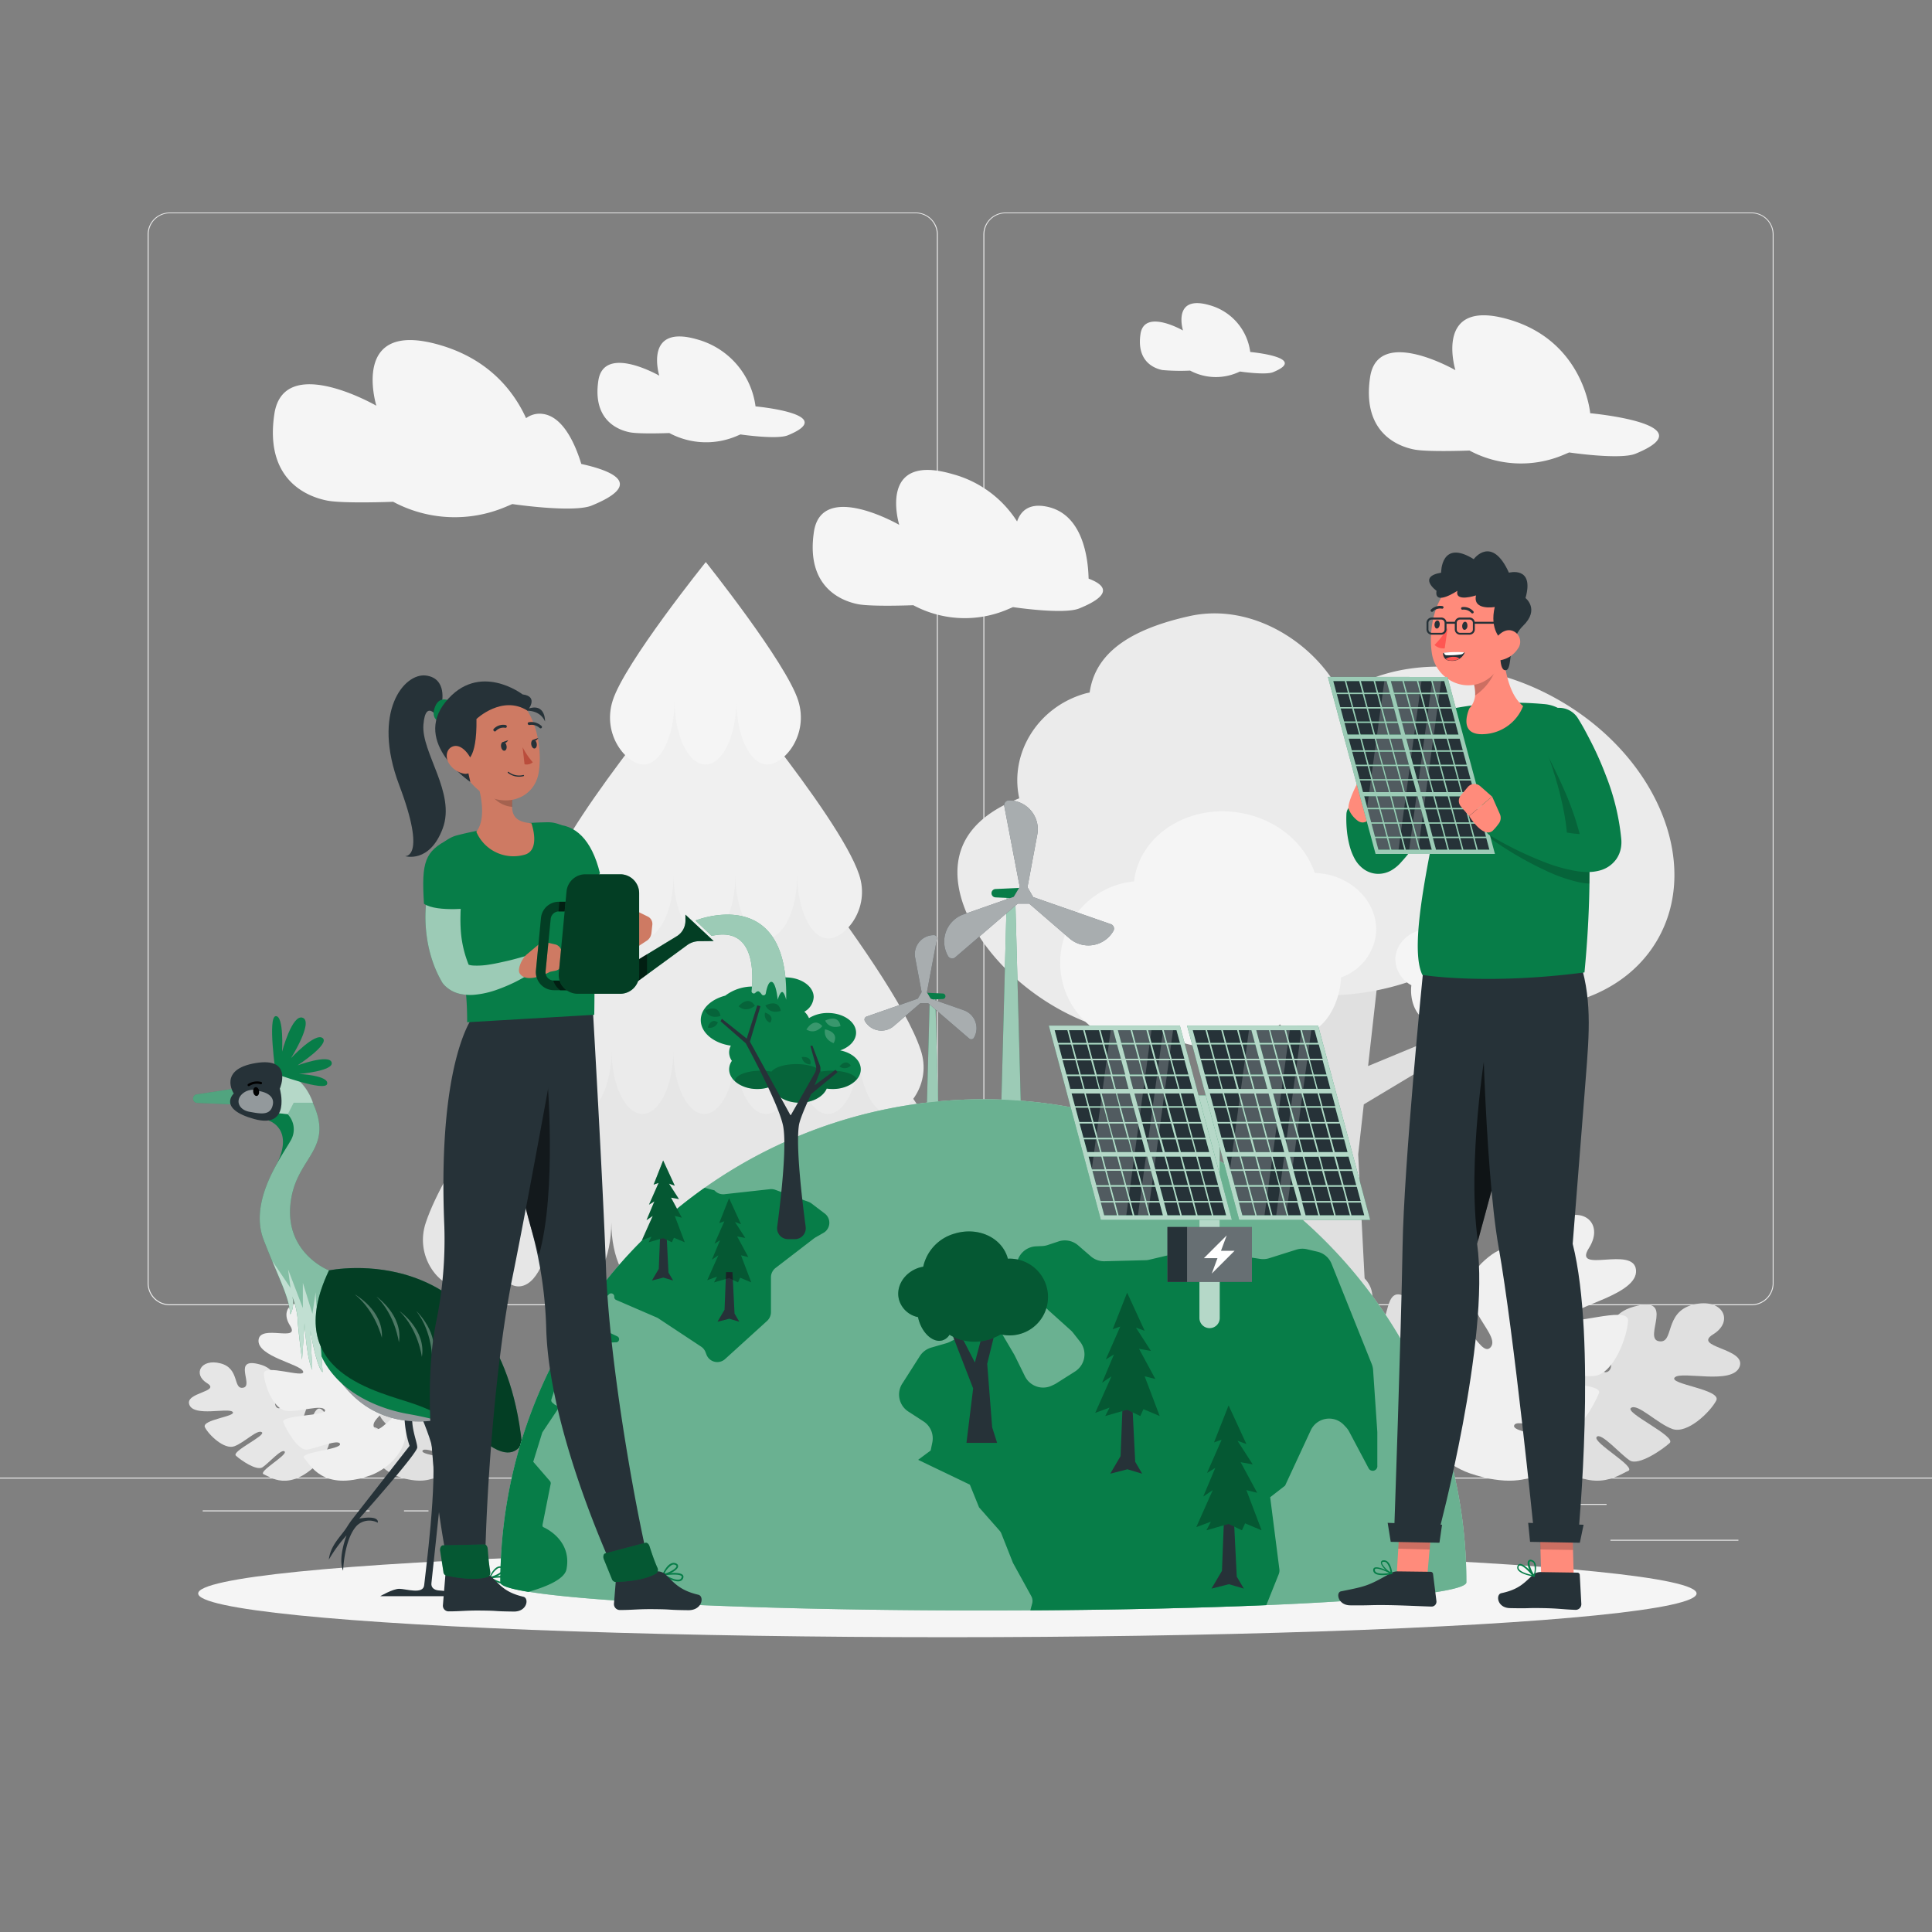 <svg xmlns="http://www.w3.org/2000/svg" viewBox="0 0 500 500"><rect x="0" y="0" width="500" height="500" fill="#808080" stroke="none"/><g id="freepik--background-complete--inject-3"><rect x="416.78" y="398.49" width="33.12" height="0.25" style="fill:#ebebeb"></rect><rect x="322.53" y="401.21" width="8.69" height="0.25" style="fill:#ebebeb"></rect><rect x="396.59" y="389.21" width="19.19" height="0.25" style="fill:#ebebeb"></rect><rect x="52.46" y="390.89" width="43.19" height="0.25" style="fill:#ebebeb"></rect><rect x="104.56" y="390.89" width="6.33" height="0.25" style="fill:#ebebeb"></rect><rect x="131.47" y="395.11" width="93.68" height="0.25" style="fill:#ebebeb"></rect><path d="M237,337.8H43.92a5.71,5.71,0,0,1-5.71-5.71V60.66A5.71,5.71,0,0,1,43.92,55H237a5.71,5.71,0,0,1,5.71,5.71V332.09A5.71,5.71,0,0,1,237,337.8ZM43.92,55.2a5.47,5.47,0,0,0-5.46,5.46V332.09a5.47,5.47,0,0,0,5.46,5.46H237a5.47,5.47,0,0,0,5.46-5.46V60.66A5.47,5.47,0,0,0,237,55.2Z" style="fill:#ebebeb"></path><path d="M453.31,337.8H260.21a5.72,5.72,0,0,1-5.71-5.71V60.66A5.72,5.72,0,0,1,260.21,55h193.1A5.71,5.71,0,0,1,459,60.66V332.09A5.71,5.71,0,0,1,453.31,337.8ZM260.21,55.2a5.47,5.47,0,0,0-5.46,5.46V332.09a5.47,5.47,0,0,0,5.46,5.46h193.1a5.47,5.47,0,0,0,5.46-5.46V60.66a5.47,5.47,0,0,0-5.46-5.46Z" style="fill:#ebebeb"></path><rect y="382.4" width="500" height="0.25" style="fill:#ebebeb"></rect><path d="M369.1,381.66c4.64-1.58,12.3-7,11.35-16s-8.14,4.39-9.91,1,10.14-7.2,5.22-14.59-8.66,6.3-11,3.31,9.93-10.44,1.24-18.1-5.62,6.32-9.71,5.23,2.15-7.32-3.9-12.37-11.54-.84-8,4.64-9.34-.57-9.8,4.57,13.09,7.45,13.91,9.79-12.37-2.56-12.26.72,2.94,11.09,7,11.55,11.07-2.12,12-.25-13.91,1.48-13,3.81,4.6,8.82,7.31,8.54,10-3.48,10.39-1.73-12.94,2.47-11.14,4.4S354.43,386.64,369.1,381.66Z" style="fill:#e0e0e0"></path><path d="M400.67,376.79c-3.49-3.44-8-11.67-3.27-19.35s5.43,7.5,8.51,5.19-6-10.89,1.63-15.41,5.07,9.44,8.51,7.79-4.41-13.72,6.75-16.84,2.32,8.13,6.47,8.93,1.25-7.53,8.9-9.45,10.75,4.26,5.2,7.67,8.66,3.55,6.84,8.38-15,1-16.78,2.77,12.26,3.08,10.73,6-7.46,8.72-11.35,7.35-9-6.72-10.71-5.45,11.89,7.38,10,9.09-8,5.94-10.3,4.51-7.52-7.5-8.6-6.07,10.57,7.85,8.12,8.8S411.72,387.65,400.67,376.79Z" style="fill:#e0e0e0"></path><path d="M380.39,381.29c-5.77-2-15.29-8.72-14.11-19.89s10.12,5.46,12.32,1.21-12.61-8.94-6.5-18.13,10.77,7.83,13.73,4.12-12.34-13-1.55-22.49,7,7.85,12.08,6.5-2.67-9.11,4.85-15.38,14.34-1.05,10,5.77,11.61-.71,12.19,5.67-16.27,9.27-17.29,12.17,15.38-3.17,15.23.89-3.64,13.79-8.72,14.36-13.76-2.63-14.94-.31,17.29,1.84,16.15,4.74-5.71,11-9.08,10.61-12.47-4.33-12.91-2.15,16.08,3.08,13.85,5.47S398.62,387.48,380.39,381.29Z" style="fill:#f0f0f0"></path><path d="M103.16,382.17c-3.1-1.05-8.21-4.68-7.58-10.69s5.44,2.94,6.62.66-6.77-4.8-3.49-9.74,5.79,4.2,7.38,2.21-6.63-7-.83-12.09,3.75,4.22,6.48,3.5-1.43-4.89,2.61-8.27,7.7-.56,5.36,3.1,6.24-.38,6.54,3-8.74,5-9.29,6.54,8.27-1.71,8.19.48-2,7.41-4.69,7.71-7.39-1.41-8-.16,9.29,1,8.68,2.55-3.07,5.88-4.89,5.7-6.69-2.33-6.93-1.16,8.64,1.65,7.44,2.94S113,385.5,103.16,382.17Z" style="fill:#e0e0e0"></path><path d="M82.08,378.92c2.33-2.3,5.36-7.79,2.18-12.92s-3.62,5-5.67,3.46,4-7.27-1.1-10.29-3.38,6.31-5.68,5.2,2.94-9.16-4.5-11.24-1.55,5.43-4.33,6-.83-5-5.94-6.3-7.18,2.84-3.47,5.12-5.79,2.37-4.57,5.59,10,.68,11.2,1.85-8.18,2-7.16,4,5,5.82,7.58,4.91,6-4.49,7.15-3.64-7.94,4.93-6.71,6.07,5.33,4,6.88,3,5-5,5.74-4.06-7.06,5.24-5.42,5.88S74.7,386.17,82.08,378.92Z" style="fill:#e6e6e6"></path><path d="M95.62,381.92c3.86-1.31,10.21-5.82,9.43-13.28s-6.76,3.65-8.23.81,8.42-6,4.34-12.11S94,362.57,92,360.09s8.24-8.66,1-15-4.67,5.25-8.06,4.34,1.78-6.07-3.24-10.27-9.57-.69-6.66,3.86-7.75-.48-8.13,3.79,10.86,6.19,11.54,8.12-10.27-2.12-10.17.6,2.43,9.2,5.82,9.59,9.19-1.76,10-.21-11.55,1.23-10.79,3.17,3.81,7.31,6.07,7.08,8.32-2.89,8.62-1.44-10.74,2.06-9.25,3.66S83.45,386.06,95.62,381.92Z" style="fill:#f0f0f0"></path><polygon points="352.95 285.81 351.5 298.72 354.94 365.42 355.52 372.36 361.56 376.22 370.87 383.2 362.62 383.2 358.19 381.1 356.13 379.52 356.44 383.2 323.06 383.2 324.35 375.73 319.07 377.76 314.81 383.2 310.02 383.2 313.99 373.9 326.3 364.51 327.12 359.77 331.7 302.34 314.36 283.28 305.32 252.57 310.88 252.57 321.51 280.11 333.75 291.15 346.57 244.45 357.59 244.46 354.06 275.89 367.73 270.23 386.13 252.04 391.79 252.57 368.87 276.26 352.95 285.81" style="fill:#e0e0e0"></polygon><path d="M403.64,181.3c-19.81-11.44-42.3-11.44-56.55-1.5-6.23-12.86-22.72-24.07-39.35-20.33-17.95,4-24.51,11.19-25.74,19.75-.38.09-.76.15-1.14.26-12.25,3.47-19.65,15.43-17.08,27.12-9.69,3.79-16,9.9-16,19.16,0,18.46,25,42.45,52.06,42.45,14.46,0,27.46-4.28,36.43-11.08a48.66,48.66,0,0,0,6.51.47,67.64,67.64,0,0,0,22.76-3.83c24.63,12.72,52.53,8.28,63.41-10.57C440.27,223.61,428.93,195.9,403.64,181.3Z" style="fill:#ebebeb"></path><path d="M356,242.46c1.21-7.65-4.85-15-13.54-16.34a18.35,18.35,0,0,0-2.2-.2c-2.61-7.78-10-14.09-19.63-15.61-13.11-2.08-25.22,5.58-27.06,17.11,0,.23,0,.46-.07.69a21.13,21.13,0,1,0,9.73,40.7A28.1,28.1,0,0,0,312,271a26.45,26.45,0,0,0,19.26-5.89,7,7,0,0,0,4.21,2.5c5.06.81,10.14-4.74,11.36-12.38a20,20,0,0,0,.22-2.27A13.68,13.68,0,0,0,356,242.46Z" style="fill:#f5f5f5"></path><path d="M361.12,248.36c0-4.41,4.06-8,9.07-8a10.21,10.21,0,0,1,1.25.09,13.9,13.9,0,0,1,12.43-7c7.56,0,13.69,5.39,13.69,12,0,.13,0,.26,0,.39a12,12,0,0,1-3,23.69,11.92,11.92,0,0,1-6.1-1.67,15.91,15.91,0,0,1-5.1.42,15,15,0,0,1-10.3-5,4,4,0,0,1-2.6,1c-2.91,0-5.28-3.57-5.28-8a10.93,10.93,0,0,1,.08-1.3A7.78,7.78,0,0,1,361.12,248.36Z" style="fill:#f5f5f5"></path><path d="M198.07,383.2H166.89A107.39,107.39,0,0,0,175.24,347c3.09-61,5.15-190.35,5.15-190.35h4.18S186.63,286,189.72,347A107.39,107.39,0,0,0,198.07,383.2Z" style="fill:#e0e0e0"></path><path d="M110.21,316.37c-3,8.86,3.59,16.55,8,16.55s8-7.41,8-16.55c0,9.14,3.59,16.55,8,16.55s8-7.41,8-16.55c0,9.14,3.59,16.55,8,16.55s8-7.41,8-16.55c0,9.14,3.59,16.55,8,16.55s8-7.41,8-16.55c0,9.14,3.6,16.55,8,16.55s8-7.41,8-16.55c0,9.14,3.6,16.55,8,16.55s8-7.41,8-16.55c0,9.14,3.6,16.55,8,16.55s8-7.41,8-16.55c0,9.14,3.6,16.55,8,16.55s8-7.41,8-16.55c0,9.14,3.6,16.55,8,16.55s11-7.69,8-16.55C245.44,288.47,182.48,215,182.48,215S119.52,288.47,110.21,316.37Z" style="fill:#e6e6e6"></path><path d="M126.27,271.73c-2.93,8.87,3.59,16.55,8,16.55s8-7.41,8-16.55c0,9.14,3.59,16.55,8,16.55s8-7.41,8-16.55c0,9.14,3.59,16.55,8,16.55s8-7.41,8-16.55c0,9.14,3.6,16.55,8,16.55s8-7.41,8-16.55c0,9.14,3.6,16.55,8,16.55s8-7.41,8-16.55c0,9.14,3.6,16.55,8,16.55s8-7.41,8-16.55c0,9.14,3.6,16.55,8,16.55s11-7.68,8-16.55c-7.24-21.94-56.21-79.92-56.21-79.92S133.51,249.79,126.27,271.73Z" style="fill:#ebebeb"></path><path d="M142.33,226.33c-3,8.87,3.59,16.55,8,16.55s8-7.41,8-16.55c0,9.14,3.59,16.55,8,16.55s8-7.41,8-16.55c0,9.14,3.6,16.55,8,16.55s8-7.41,8-16.55c0,9.14,3.6,16.55,8,16.55s8-7.41,8-16.55c0,9.14,3.6,16.55,8,16.55s11-7.68,8-16.55c-5.17-15.54-40.15-56.52-40.15-56.52S147.5,210.79,142.33,226.33Z" style="fill:#f0f0f0"></path><path d="M206.57,181.29c2.82,8.9-3.59,16.56-8,16.56s-8-7.41-8-16.56c0,9.15-3.59,16.56-8,16.56s-8-7.41-8-16.56c0,9.15-3.6,16.56-8,16.56s-10.85-7.66-8-16.56c3.1-9.76,24.09-35.83,24.09-35.83S203.48,171.53,206.57,181.29Z" style="fill:#f5f5f5"></path><path d="M423.28,117.42c-4,1.63-17.19-.33-17.19-.33l-1.42.61a28.24,28.24,0,0,1-24.37-1.1h0s-10.85.43-14.37-.28c-5.36-1.08-13.35-5.32-11.35-18.7s22.08-1.82,22.08-1.82S370.87,77,390.43,82.66s21.11,24.28,21.11,24.28S442,109.74,423.28,117.42Z" style="fill:#f5f5f5"></path><path d="M203.88,112.66c-2.83,1.16-12.26-.23-12.26-.23l-1,.43a20.16,20.16,0,0,1-17.4-.79h0s-7.75.31-10.26-.2c-3.83-.77-9.54-3.8-8.11-13.35s15.77-1.3,15.77-1.3-4.14-13.45,9.83-9.38a20.79,20.79,0,0,1,15.08,17.33S217.28,107.17,203.88,112.66Z" style="fill:#f5f5f5"></path><path d="M329.47,96.32c-2,.81-8.57-.17-8.57-.17l-.71.31A14.11,14.11,0,0,1,308,95.91h0a52.52,52.52,0,0,1-7.17-.14c-2.68-.54-6.66-2.66-5.67-9.33s11-.91,11-.91-2.89-9.39,6.87-6.55a14.51,14.51,0,0,1,10.53,12.11S338.83,92.49,329.47,96.32Z" style="fill:#f5f5f5"></path><path d="M150.44,120.07c-1.48-4.85-4.6-12.28-10-12.95a5.85,5.85,0,0,0-4.29,1.1c-3.11-6.81-9.46-15.2-22.31-18.93C90.47,82.49,97.4,105,97.4,105s-24-13.83-26.4,2.16,7.16,21.07,13.57,22.37c4.21.85,17.18.33,17.18.33a33.76,33.76,0,0,0,29.13,1.31l1.71-.72s15.78,2.34,20.54.39C166.62,125.33,158.81,121.91,150.44,120.07Z" style="fill:#f5f5f5"></path><path d="M281.73,149.75c-.12-5.27-1.47-16.81-10.92-18.65-4.42-.87-6.61,1.05-7.59,3.85a28.58,28.58,0,0,0-16.73-12.26c-19.56-5.69-13.77,13.14-13.77,13.14s-20.08-11.56-22.08,1.82,6,17.62,11.35,18.7c3.52.71,14.37.28,14.37.28a28.24,28.24,0,0,0,24.37,1.1l1.43-.61s13.2,2,17.18.33C288,153.92,286.18,151.42,281.73,149.75Z" style="fill:#f5f5f5"></path></g><g id="freepik--Shadow--inject-3"><ellipse id="freepik--path--inject-3" cx="245.18" cy="412.39" rx="193.89" ry="11.32" style="fill:#f5f5f5"></ellipse></g><g id="freepik--Crane--inject-3"><path d="M69.53,290s7,2.11,1.76,11.94,12.1-10.52,3.93-15S69.53,290,69.53,290Z" style="fill:#077D48"></path><path d="M104.69,365a26.33,26.33,0,0,0,1.31,9.19L91.31,393a24,24,0,0,0-1.5,2.16c-1.56,2.49-4.26,4.62-4.71,8.47a37.18,37.18,0,0,1,4.59-6.28s-2.32,5.92-.89,9.14c0,0,.25-8.23,3.59-11.7a4.67,4.67,0,0,1,5.37-.72s.72-2-4.78-1.07c0,0,15-16.84,15-18.39s-1.79-5.25-1.19-9Z" style="fill:#263238"></path><path d="M112.46,365.51s2.9,7.1,2.78,9.49c-.1,2-2.77,27.31-3.59,34.75-.12,1.09.67,1.71,1.76,1.84,1.34.15,2.87,0,3,1.5h-18s3.25-1.91,4.93-1.91,6.21,1.55,6.44-.95,3.55-27.21,2-35.83c-.45-2.56-3.41-9.43-3.41-9.43Z" style="fill:#263238"></path><path d="M115.47,367s-11.14,3.38-20.85-3.15-13.76-20.48-13.76-20.48l7.07,3,11.78,9.2,8.12,5.13,8,5.57Z" style="fill:#263238"></path><path d="M115.47,367s-11.14,3.38-20.85-3.15-13.76-20.48-13.76-20.48l7.07,3,11.78,9.2,8.12,5.13,8,5.57Z" style="fill:#fff;opacity:0.5"></path><path d="M122.32,370.34A104.56,104.56,0,0,0,106,366c-8.12-1.35-21.08-6.21-24.31-19.19s-4-16.55,3.22-13.93,8,10.27,8,10.27l11.3,13.94,10.67,6s6.21,2.38,6.37,3.26S122.32,370.34,122.32,370.34Z" style="fill:#077D48"></path><path d="M85.14,328.78s-11.14-4.3-10-16.88,11.55-14,5.81-26.51c0,0-4.45-15.28-20.38-3.66l-.39,4.14s4.45,1.59,14.25,2.47a5.65,5.65,0,0,1,.79,6.85c-2.23,4-10.9,15.52-7,25.63s6.52,14.57,6.92,19.35a6.19,6.19,0,0,0,.48-4.62,20.42,20.42,0,0,1,1.43,5.93c.08,2.67,1.12,10.38,1.12,10.38l.64-9.38s.58,9.31,2,12l-.49-10.14s1.51,9.34,3.18,10.77l-.87-11.72,3.18-12.08Z" style="fill:#077D48"></path><path d="M85.14,328.78s-11.14-4.3-10-16.88,11.55-14,5.81-26.51c0,0-4.45-15.28-20.38-3.66l-.39,4.14s4.45,1.59,14.25,2.47a5.65,5.65,0,0,1,.79,6.85c-2.23,4-10.9,15.52-7,25.63s6.52,14.57,6.92,19.35a6.19,6.19,0,0,0,.48-4.62,20.42,20.42,0,0,1,1.43,5.93c.08,2.67,1.12,10.38,1.12,10.38l.64-9.38s.58,9.31,2,12l-.49-10.14s1.51,9.34,3.18,10.77l-.87-11.72,3.18-12.08Z" style="fill:#fff;opacity:0.5"></path><path d="M75.19,333.32l-.63-4.78,3.82,10V332l2.48,8,.83-5.58a45.1,45.1,0,0,0,1,8.64l-.06.26.87,11.72c-1.67-1.43-3.18-10.77-3.18-10.77l.49,10.14c-1.42-2.71-2-12-2-12l-.63,9.38s-1-7.71-1.12-10.38a20.42,20.42,0,0,0-1.43-5.93,6.19,6.19,0,0,1-.48,4.62c-.31-3.79-2-7.39-4.67-13.75Z" style="fill:#fff;opacity:0.5"></path><path d="M60.62,281.73C76.55,270.11,81,285.39,81,285.39H76l-1.51,2.95c-9.8-.88-14.25-2.47-14.25-2.47Z" style="fill:#fff;opacity:0.4"></path><path d="M60.62,281.73,63.49,284l-3.26,1.83-9.23-.4a1.11,1.11,0,0,1-.12-2.2Z" style="fill:#077D48"></path><path d="M60.62,281.73,63.49,284l-3.26,1.83-9.23-.4a1.11,1.11,0,0,1-.12-2.2Z" style="fill:#fff;opacity:0.3"></path><path d="M85.14,328.78s44-9.31,49.92,44.67c0,0-1.67,4.53-7.32,1.27s-10.83-7.88-20.14-11.23S72.41,355.61,85.14,328.78Z" style="fill:#077D48"></path><path d="M85.14,328.78s44-9.31,49.92,44.67c0,0-1.67,4.53-7.32,1.27s-10.83-7.88-20.14-11.23S72.41,355.61,85.14,328.78Z" style="opacity:0.5"></path><g style="opacity:0.3"><path d="M121.37,348.13s7,4.85,5.81,11.86C127.18,360,126.3,353,121.37,348.13Z" style="fill:#fff"></path><path d="M103.37,339.3s7,4.86,5.81,11.87C109.18,351.17,108.31,344.16,103.37,339.3Z" style="fill:#fff"></path><path d="M116.38,344.36s7,4.85,5.81,11.86C122.19,356.22,121.31,349.21,116.38,344.36Z" style="fill:#fff"></path><path d="M97.42,335.55s7,4.86,5.81,11.86C103.23,347.41,102.36,340.41,97.42,335.55Z" style="fill:#fff"></path><path d="M91.83,335s7.46,4.12,7,11.21C98.82,346.22,97.23,339.34,91.83,335Z" style="fill:#fff"></path><path d="M113.4,347.41s7,4.86,5.81,11.86C119.21,359.27,118.34,352.27,113.4,347.41Z" style="fill:#fff"></path><path d="M107.74,339.3s6.26,5.79,4.1,12.56C111.84,351.86,112,344.8,107.74,339.3Z" style="fill:#fff"></path></g><path d="M71.37,277.91s-2.15-14.81,0-14.93S73,272.17,73,272.17s2.62-9.91,5.38-8.76-3.07,10.44-3.07,10.44,6.29-6.75,8.2-5.19S77,275.72,77,275.72s8.15-3,8.83-.78-8.42,3-8.42,3,7.72.37,7.26,2.55S71.37,277.91,71.37,277.91Z" style="fill:#077D48"></path><path d="M60.5,283s-4.16-6.25,5.67-7.88,6.25,6.62,6.25,6.62,3,10.51-6.6,7.87S60.5,283,60.5,283Z" style="fill:#263238"></path><path d="M67.05,282.37s4.15.49,3.56,3.5-3.34,2.33-6,1.87-3.68-2.69-2.18-4.37A4.09,4.09,0,0,1,67.05,282.37Z" style="fill:#fff;opacity:0.5"></path><path d="M67.05,282.37c.09.63-.17,1.2-.59,1.26s-.83-.4-.92-1,.16-1.2.58-1.27S67,281.73,67.05,282.37Z"></path><path d="M67.75,280.51a.33.33,0,0,1-.35.08,3.56,3.56,0,0,0-2.85.46.32.32,0,0,1-.43-.09.31.31,0,0,1,.09-.42,4.31,4.31,0,0,1,3.41-.53.31.31,0,0,1,.17.4A.21.21,0,0,1,67.75,280.51Z"></path></g><g id="freepik--Earth--inject-3"><path d="M260.57,231.44h2.15l2.1,77.86a2.49,2.49,0,0,1-2.49,2.55H261a2.48,2.48,0,0,1-2.48-2.55Z" style="fill:#077D48"></path><path d="M260.57,231.44h2.15l2.1,77.86a2.49,2.49,0,0,1-2.49,2.55H261a2.48,2.48,0,0,1-2.48-2.55Z" style="fill:#fff;opacity:0.6"></path><path d="M257.6,232.24l6.06.28a1.36,1.36,0,0,0,1.43-1.36h0a1.36,1.36,0,0,0-1.43-1.36l-6.06.28a1.08,1.08,0,0,0-1,1.08h0A1.08,1.08,0,0,0,257.6,232.24Z" style="fill:#077D48"></path><path d="M262.36,232.09l-13,4.55a7.48,7.48,0,0,0-4,10.79h0a1.22,1.22,0,0,0,1.86.32l16.15-13.88h3l10.43,9a7.47,7.47,0,0,0,11.34-1.93h0a1.22,1.22,0,0,0-.66-1.77l-20.09-7-1.48-2.57L268.45,216a7.47,7.47,0,0,0-7.35-8.86h0a1.23,1.23,0,0,0-1.2,1.45l4,20.92Z" style="fill:#263238"></path><path d="M262.36,232.09l-13,4.55a7.48,7.48,0,0,0-4,10.79h0a1.22,1.22,0,0,0,1.86.32l16.15-13.88h3l10.43,9a7.47,7.47,0,0,0,11.34-1.93h0a1.22,1.22,0,0,0-.66-1.77l-20.09-7-1.48-2.57L268.45,216a7.47,7.47,0,0,0-7.35-8.86h0a1.23,1.23,0,0,0-1.2,1.45l4,20.92Z" style="fill:#fff;opacity:0.6"></path><path d="M242.05,258h-1.42l-1.38,51.32a1.63,1.63,0,0,0,1.63,1.68h.91a1.63,1.63,0,0,0,1.64-1.68Z" style="fill:#077D48"></path><path d="M242.05,258h-1.42l-1.38,51.32a1.63,1.63,0,0,0,1.63,1.68h.91a1.63,1.63,0,0,0,1.64-1.68Z" style="fill:#fff;opacity:0.6"></path><path d="M244,258.54l-4,.19a.89.89,0,0,1-.94-.9h0a.91.91,0,0,1,.94-.9l4,.19a.71.71,0,0,1,.68.71h0A.71.71,0,0,1,244,258.54Z" style="fill:#077D48"></path><path d="M240.86,258.45l8.56,3a4.93,4.93,0,0,1,2.64,7.11h0a.81.81,0,0,1-1.23.21l-10.64-9.15h-2l-6.87,5.91a4.93,4.93,0,0,1-7.48-1.27h0a.81.81,0,0,1,.43-1.17l13.25-4.64,1-1.7-1.68-8.9a4.93,4.93,0,0,1,4.84-5.84h0a.81.81,0,0,1,.8,1l-2.6,13.79Z" style="fill:#263238"></path><path d="M240.86,258.45l8.56,3a4.93,4.93,0,0,1,2.64,7.11h0a.81.81,0,0,1-1.23.21l-10.64-9.15h-2l-6.87,5.91a4.93,4.93,0,0,1-7.48-1.27h0a.81.81,0,0,1,.43-1.17l13.25-4.64,1-1.7-1.68-8.9a4.93,4.93,0,0,1,4.84-5.84h0a.81.81,0,0,1,.8,1l-2.6,13.79Z" style="fill:#fff;opacity:0.6"></path><path d="M129.5,409.49c0,4,56,7.3,125,7.3s125-3.27,125-7.3a125,125,0,0,0-250,0Z" style="fill:#f5f5f5"></path><path d="M129.5,409.49c0,4,56,7.3,125,7.3s125-3.27,125-7.3a125,125,0,0,0-250,0Z" style="fill:#077D48"></path><path d="M129.5,409.49c0,4,56,7.3,125,7.3s125-3.27,125-7.3a125,125,0,0,0-250,0Z" style="fill:#fff;opacity:0.4"></path><path d="M266.65,416.76c22.67-.13,43.58-.61,61.07-1.35l3.21-8a2.51,2.51,0,0,0,.17-1.3l-2.38-18.63,3.86-3,6.64-14.31a5.25,5.25,0,0,1,8.56-1.41l.52.55a5.38,5.38,0,0,1,.85,1.17L354.2,380a1.2,1.2,0,0,0,2.25-.72l0-8.34c0-.11,0-.23,0-.34l-1.09-16A5.19,5.19,0,0,0,355,353l-10.38-25.9a5.22,5.22,0,0,0-3.66-3.16l-2.69-.63a5.19,5.19,0,0,0-2.79.1l-7,2.21a5.24,5.24,0,0,1-2.36.18l-15.92-2.4a5.28,5.28,0,0,0-2,.08L297.49,326a4.74,4.74,0,0,1-1.06.14l-10.56.27a5.23,5.23,0,0,1-3.53-1.24L279,322.28a5.23,5.23,0,0,0-5.05-1l-2.83.94a5.31,5.31,0,0,1-1.42.26l-1.58.07a5.26,5.26,0,0,0-4.85,3.93l-.47,1.84a5.24,5.24,0,0,0,2.53,5.9l1.89,1.05a5.7,5.7,0,0,1,1.12.83l3,3,5.78,5.19a5.66,5.66,0,0,1,.62.67l1.81,2.31a5.25,5.25,0,0,1-1.29,7.64L273.39,358a5.07,5.07,0,0,1-.65.35l-.59.28a5.26,5.26,0,0,1-6.9-2.46l-2.61-5.3-.18-.34-2.82-4.79a5.24,5.24,0,0,0-6.91-2l-6.89,3.52a5.4,5.4,0,0,1-.94.37l-3.85,1.11a5.26,5.26,0,0,0-3,2.22l-4.4,6.9a5.25,5.25,0,0,0,1.41,7.44l3.95,2.56a5.24,5.24,0,0,1,2.27,5.46l-.42,2.06-3.25,2.42L251,384.23l2.38,5.88,5.29,6a2.77,2.77,0,0,1,.48.77l2.94,7.43a2.09,2.09,0,0,0,.14.3l4.65,8.44a2.6,2.6,0,0,1,.26,1.87Zm88.46-43.21,0-.05,0,.05Z" style="fill:#077D48"></path><path d="M182.36,307.4l2.54.66a3,3,0,0,0,2.59,1l11.79-1.3a3,3,0,0,1,1.37.17l8.58,3.1a3,3,0,0,1,.81.44l3.35,2.55a3,3,0,0,1-.33,5.07l-2,1.14-.35.23-10,7.69a3.07,3.07,0,0,0-1.19,2.43l0,9a3.1,3.1,0,0,1-1,2.27l-10.81,9.82a3,3,0,0,1-4.89-1.13l-.24-.63a3,3,0,0,0-1.16-1.42l-11.21-7.41-.12-.06-10.64-4.6a.81.81,0,0,1-.48-.82.81.81,0,0,0-1.47-.53s-5.59,5.65-4.45,7.52c.07.12,6.73,3.27,6.73,3.27a.81.81,0,0,1-.22,1.52s-8.64.24-10.82,1.91c-2.81,2.14-6,12.77-6,12.77a.8.8,0,0,0,.21.94l.49.42a.4.4,0,0,0,.15.1l.37.2a.81.81,0,0,1,.29,1.16l-3.83,5.72a1.24,1.24,0,0,0-.1.2L138,378.31h0l4.33,5a.83.83,0,0,1,.19.69l-2.11,10.59a.8.8,0,0,0,.12.6s7.59,3.08,6.08,10.92c-.49,2.57-5.14,4.53-9.88,5.87-4.68-.77-7.24-1.59-7.24-2.45A124.84,124.84,0,0,1,182.36,307.4Z" style="fill:#077D48"></path><path d="M323.71,283.48h-21.3v3.75h8v53.86a2.63,2.63,0,0,0,2.63,2.63h0a2.62,2.62,0,0,0,2.63-2.63V287.23h8Z" style="fill:#077D48"></path><path d="M323.71,283.48h-21.3v3.75h8v53.86a2.63,2.63,0,0,0,2.63,2.63h0a2.62,2.62,0,0,0,2.63-2.63V287.23h8Z" style="fill:#fff;opacity:0.7"></path><polygon points="318.05 314.82 285.2 314.82 272.09 265.88 304.93 265.88 318.05 314.82" style="fill:#263238"></polygon><g style="opacity:0.2"><polygon points="298.1 265.88 287.55 265.88 282.34 304.14 285.2 314.82 291.44 314.82 298.1 265.88" style="fill:#fff"></polygon><polygon points="303.68 265.88 301.13 265.88 294.46 314.82 297.01 314.82 303.68 265.88" style="fill:#fff"></polygon></g><path d="M289,265.42H271.43l4.39,16.37.31,1.19,4.07,15.18.32,1.18,4.38,16.37h33.92l-4.38-16.37-.32-1.18L310.05,283l-.31-1.19-4.39-16.37Zm25.16,37.22h-3.3l-.89-3.3h3.3Zm-38-24.15h3.3l.88,3.3H277Zm26.05-8.18h3.3l1,3.69h-3.3Zm.6,3.69h-3.7l-1-3.69h3.7Zm1.09,4.09h-3.69l-1-3.69h3.69Zm1,3.7h-3.69l-.89-3.3H304Zm3.4,12.67h-3.7l-1-3.7h3.7Zm1,3.7h-3.7l-.88-3.3h3.69Zm2.3,8.57h-3.7l-1-3.69h3.7ZM286.39,303h3.7l1,3.69h-3.7Zm-1-3.7h3.7l.88,3.3h-3.69ZM282,286.67h3.69l1,3.7H283ZM281,283h3.69l.89,3.3h-3.7Zm-2.3-8.58h3.69l1,3.69h-3.69Zm21,3.69h-3.7l-1-3.69h3.7Zm3.29,12.28h-3.7l-1-3.7h3.7Zm1.1,4.09h-3.7l-1-3.7h3.7Zm-17-3.7h3.7l1,3.7h-3.69Zm-1.09-4.09h3.69l1,3.7h-3.69Zm12.87,3.7h-3.3l-1-3.7H298Zm1.09,4.09h-3.3l-1-3.7h3.3Zm-8.77-3.7h3.3l1,3.7h-3.3Zm-1.1-4.09h3.3l1,3.7h-3.3Zm-1-3.69h3.3l.88,3.3h-3.3Zm6.48,11.88.89,3.3h-3.3l-.89-3.3Zm5.37,3.3h-3.3l-.88-3.3h3.3Zm-6.48-11.88-.88-3.3H297l.88,3.3Zm2.1-4.49h-3.3l-.89-3.3h3.3Zm-4.49,0h-3.3l-.88-3.3h3.3Zm-3.69,0h-3.7l-.88-3.3h3.69ZM285.11,283h3.69l.89,3.3H286ZM292,294.86l.88,3.3h-3.69l-.89-3.3Zm-2.5,4.48h3.7l.88,3.3h-3.69Zm4.1,0h3.3l.88,3.3h-3.3Zm4.48,0h3.3l.89,3.3H299Zm3.7,0h3.69l.89,3.3h-3.7Zm3.38-1.18h-3.7l-.88-3.3h3.69Zm-6.88-11.88-.89-3.3h3.7l.88,3.3Zm2.49-4.49h-3.7l-.88-3.3h3.7Zm-5.08-3.7h-3.3l-1-3.69h3.3Zm-4.49,0h-3.3l-1-3.69h3.3Zm-3.69,0h-3.7l-1-3.69h3.7Zm-4,.4.88,3.3H280.7l-.89-3.3Zm3.29,12.27,1,3.7h-3.7l-1-3.7Zm-3.1,3.7h-3.3l-1-3.7h3.3Zm4.2.4.88,3.3h-3.7l-.88-3.3Zm2.58,8.18h3.7l1,3.69h-3.7Zm4.1,0h3.3l1,3.69h-3.3Zm4.48,0h3.3l1,3.69h-3.3Zm3.7,0h3.69l1,3.69h-3.69Zm4-.4-.88-3.3h3.7l.88,3.3Zm-3.29-12.27-1-3.7h3.7l1,3.7Zm3.11-3.7h3.3l1,3.7h-3.3Zm-4.2-.39-.89-3.3h3.7l.88,3.3ZM298.67,274H295l-1-3.69h3.69Zm-4.09,0h-3.3l-1-3.69h3.3Zm-4.48,0h-3.3l-1-3.69h3.29Zm-3.7,0h-3.7l-1-3.69h3.7Zm-4.09,0h-3.7l-1-3.69h3.7Zm-4.09,0h-3.3l-1-3.69h3.3Zm.1.4,1,3.69H276l-1-3.69Zm2.3,8.58.89,3.3h-3.3l-.89-3.3Zm1,3.69,1,3.7h-3.3l-1-3.7Zm-1.11,8.19h3.3l.89,3.3h-3.3Zm4.51,4.48.88,3.3h-3.3l-.88-3.3Zm1,3.7,1,3.69h-3.3l-1-3.69Zm-2.21,4.09h3.3l1,3.7h-3.3Zm3.7,0h3.69l1,3.7h-3.69Zm4.09,0h3.7l1,3.7h-3.7Zm4.09,0H299l1,3.7h-3.3Zm4.49,0h3.3l1,3.7h-3.3Zm3.69,0h3.7l1,3.7h-3.69Zm4.1,0h3.69l1,3.7h-3.69Zm4.09,0h3.3l1,3.7H313Zm-.11-.4-1-3.69h3.3l1,3.69Zm-2.3-8.57-.88-3.3h3.3l.88,3.3Zm-1-3.7-1-3.7H311l1,3.7Zm1.11-8.18h-3.3l-.88-3.3h3.3Zm-4.5-4.49-.89-3.3h3.3l.89,3.3Zm-1-3.7-1-3.69h3.3l1,3.69Zm.22-11.48.89,3.3h-3.31l-.88-3.3Zm-3.7,0,.89,3.3H298l-.88-3.3Zm-4.09,0,.89,3.3h-3.7l-.88-3.3Zm-3.2,3.3h-3.3l-.89-3.3h3.3Zm-5.38-3.3.89,3.3h-3.3l-.89-3.3Zm-3.69,0,.88,3.3h-3.69l-.89-3.3Zm-4.09,0,.88,3.3h-3.69l-.89-3.3Zm-3.21,3.3h-3.3l-.88-3.3h3.3Zm8.65,44.61-.88-3.3h3.3l.88,3.3Zm3.7,0-.88-3.3h3.69l.88,3.3Zm4.09,0-.88-3.3h3.69l.89,3.3Zm3.21-3.3h3.3l.88,3.3h-3.3Zm5.37,3.3-.88-3.3h3.3l.88,3.3Zm3.7,0-.89-3.3h3.7l.88,3.3Zm4.09,0-.89-3.3h3.7l.88,3.3Zm3.2-3.3h3.3l.89,3.3H314Z" style="fill:#077D48"></path><path d="M289,265.42H271.43l4.39,16.37.31,1.19,4.07,15.18.32,1.18,4.38,16.37h33.92l-4.38-16.37-.32-1.18L310.05,283l-.31-1.19-4.39-16.37Zm25.16,37.22h-3.3l-.89-3.3h3.3Zm-38-24.15h3.3l.88,3.3H277Zm26.05-8.18h3.3l1,3.69h-3.3Zm.6,3.69h-3.7l-1-3.69h3.7Zm1.09,4.09h-3.69l-1-3.69h3.69Zm1,3.7h-3.69l-.89-3.3H304Zm3.4,12.67h-3.7l-1-3.7h3.7Zm1,3.7h-3.7l-.88-3.3h3.69Zm2.3,8.57h-3.7l-1-3.69h3.7ZM286.39,303h3.7l1,3.69h-3.7Zm-1-3.7h3.7l.88,3.3h-3.69ZM282,286.67h3.69l1,3.7H283ZM281,283h3.69l.89,3.3h-3.7Zm-2.3-8.58h3.69l1,3.69h-3.69Zm21,3.69h-3.7l-1-3.69h3.7Zm3.29,12.28h-3.7l-1-3.7h3.7Zm1.1,4.09h-3.7l-1-3.7h3.7Zm-17-3.7h3.7l1,3.7h-3.69Zm-1.09-4.09h3.69l1,3.7h-3.69Zm12.87,3.7h-3.3l-1-3.7H298Zm1.09,4.09h-3.3l-1-3.7h3.3Zm-8.77-3.7h3.3l1,3.7h-3.3Zm-1.1-4.09h3.3l1,3.7h-3.3Zm-1-3.69h3.3l.88,3.3h-3.3Zm6.48,11.88.89,3.3h-3.3l-.89-3.3Zm5.37,3.3h-3.3l-.88-3.3h3.3Zm-6.48-11.88-.88-3.3H297l.88,3.3Zm2.1-4.49h-3.3l-.89-3.3h3.3Zm-4.49,0h-3.3l-.88-3.3h3.3Zm-3.69,0h-3.7l-.88-3.3h3.69ZM285.11,283h3.69l.89,3.3H286ZM292,294.86l.88,3.3h-3.69l-.89-3.3Zm-2.5,4.48h3.7l.88,3.3h-3.69Zm4.1,0h3.3l.88,3.3h-3.3Zm4.48,0h3.3l.89,3.3H299Zm3.7,0h3.69l.89,3.3h-3.7Zm3.38-1.18h-3.7l-.88-3.3h3.69Zm-6.88-11.88-.89-3.3h3.7l.88,3.3Zm2.49-4.49h-3.7l-.88-3.3h3.7Zm-5.08-3.7h-3.3l-1-3.69h3.3Zm-4.49,0h-3.3l-1-3.69h3.3Zm-3.69,0h-3.7l-1-3.69h3.7Zm-4,.4.88,3.3H280.7l-.89-3.3Zm3.29,12.27,1,3.7h-3.7l-1-3.7Zm-3.1,3.7h-3.3l-1-3.7h3.3Zm4.2.4.88,3.3h-3.7l-.88-3.3Zm2.58,8.18h3.7l1,3.69h-3.7Zm4.1,0h3.3l1,3.69h-3.3Zm4.48,0h3.3l1,3.69h-3.3Zm3.7,0h3.69l1,3.69h-3.69Zm4-.4-.88-3.3h3.7l.88,3.3Zm-3.29-12.27-1-3.7h3.7l1,3.7Zm3.11-3.7h3.3l1,3.7h-3.3Zm-4.2-.39-.89-3.3h3.7l.88,3.3ZM298.67,274H295l-1-3.69h3.69Zm-4.09,0h-3.3l-1-3.69h3.3Zm-4.48,0h-3.3l-1-3.69h3.29Zm-3.7,0h-3.7l-1-3.69h3.7Zm-4.09,0h-3.7l-1-3.69h3.7Zm-4.09,0h-3.3l-1-3.69h3.3Zm.1.4,1,3.69H276l-1-3.69Zm2.3,8.58.89,3.3h-3.3l-.89-3.3Zm1,3.69,1,3.7h-3.3l-1-3.7Zm-1.11,8.19h3.3l.89,3.3h-3.3Zm4.51,4.48.88,3.3h-3.3l-.88-3.3Zm1,3.7,1,3.69h-3.3l-1-3.69Zm-2.21,4.09h3.3l1,3.7h-3.3Zm3.7,0h3.69l1,3.7h-3.69Zm4.09,0h3.7l1,3.7h-3.7Zm4.09,0H299l1,3.7h-3.3Zm4.49,0h3.3l1,3.7h-3.3Zm3.69,0h3.7l1,3.7h-3.69Zm4.1,0h3.69l1,3.7h-3.69Zm4.09,0h3.3l1,3.7H313Zm-.11-.4-1-3.69h3.3l1,3.69Zm-2.3-8.57-.88-3.3h3.3l.88,3.3Zm-1-3.7-1-3.7H311l1,3.7Zm1.11-8.18h-3.3l-.88-3.3h3.3Zm-4.5-4.49-.89-3.3h3.3l.89,3.3Zm-1-3.7-1-3.69h3.3l1,3.69Zm.22-11.48.89,3.3h-3.31l-.88-3.3Zm-3.7,0,.89,3.3H298l-.88-3.3Zm-4.09,0,.89,3.3h-3.7l-.88-3.3Zm-3.2,3.3h-3.3l-.89-3.3h3.3Zm-5.38-3.3.89,3.3h-3.3l-.89-3.3Zm-3.69,0,.88,3.3h-3.69l-.89-3.3Zm-4.09,0,.88,3.3h-3.69l-.89-3.3Zm-3.21,3.3h-3.3l-.88-3.3h3.3Zm8.65,44.61-.88-3.3h3.3l.88,3.3Zm3.7,0-.88-3.3h3.69l.88,3.3Zm4.09,0-.88-3.3h3.69l.89,3.3Zm3.21-3.3h3.3l.88,3.3h-3.3Zm5.37,3.3-.88-3.3h3.3l.88,3.3Zm3.7,0-.89-3.3h3.7l.88,3.3Zm4.09,0-.89-3.3h3.7l.88,3.3Zm3.2-3.3h3.3l.89,3.3H314Z" style="fill:#fff;opacity:0.7"></path><polygon points="353.82 314.82 320.98 314.82 307.86 265.88 340.71 265.88 353.82 314.82" style="fill:#263238"></polygon><g style="opacity:0.2"><polygon points="333.88 265.88 323.33 265.88 318.12 304.14 320.98 314.82 327.21 314.82 333.88 265.88" style="fill:#fff"></polygon><polygon points="339.45 265.88 336.91 265.88 330.24 314.82 332.79 314.82 339.45 265.88" style="fill:#fff"></polygon></g><path d="M324.76,265.42H307.21l4.38,16.37.32,1.19L316,298.16l.32,1.18,4.38,16.37H354.6l-4.38-16.37-.32-1.18L345.83,283l-.32-1.19-4.38-16.37Zm25.15,37.22h-3.3l-.88-3.3H349Zm-38-24.15h3.31l.88,3.3h-3.3ZM338,270.31h3.3l1,3.69h-3.3Zm.59,3.69h-3.69l-1-3.69h3.69Zm1.1,4.09h-3.7l-1-3.69h3.7Zm1,3.7h-3.7l-.88-3.3h3.69ZM344,294.46h-3.69l-1-3.7H343Zm1,3.7h-3.69l-.89-3.3h3.7Zm2.3,8.57h-3.69l-1-3.69h3.69ZM322.17,303h3.69l1,3.69h-3.69Zm-1-3.7h3.69l.89,3.3h-3.7Zm-3.4-12.67h3.7l1,3.7h-3.7Zm-1-3.69h3.7l.88,3.3h-3.69Zm-2.3-8.58h3.7l1,3.69h-3.7Zm21.06,3.69h-3.7l-1-3.69h3.7Zm3.29,12.28h-3.7l-1-3.7h3.7Zm1.09,4.09h-3.69l-1-3.7h3.69Zm-17-3.7h3.7l1,3.7H324Zm-1.1-4.09h3.7l1,3.7h-3.69Zm12.87,3.7h-3.3l-1-3.7h3.3Zm1.1,4.09h-3.3l-1-3.7h3.3Zm-8.78-3.7h3.3l1,3.7h-3.3ZM326,286.67h3.3l1,3.7H327ZM325,283h3.3l.88,3.3h-3.3Zm6.48,11.88.88,3.3H329l-.88-3.3Zm5.37,3.3h-3.3l-.88-3.3H336Zm-6.48-11.88-.89-3.3h3.3l.89,3.3Zm2.1-4.49h-3.3l-.89-3.3h3.3Zm-4.49,0h-3.3l-.89-3.3h3.3Zm-3.7,0h-3.69l-.89-3.3h3.7ZM320.88,283h3.7l.88,3.3h-3.69Zm6.88,11.88.89,3.3H325l-.88-3.3Zm-2.49,4.48H329l.88,3.3h-3.7Zm4.09,0h3.3l.89,3.3h-3.3Zm4.49,0h3.3l.88,3.3h-3.3Zm3.69,0h3.7l.88,3.3h-3.69Zm3.38-1.18h-3.69l-.89-3.3H340ZM334,286.28l-.88-3.3h3.69l.89,3.3Zm2.5-4.49h-3.7l-.88-3.3h3.69Zm-5.08-3.7h-3.31l-1-3.69h3.31Zm-4.49,0h-3.3l-1-3.69H326Zm-3.7,0h-3.69l-1-3.69h3.69Zm-4,.4.88,3.3h-3.69l-.89-3.3Zm3.29,12.27,1,3.7h-3.7l-1-3.7Zm-3.11,3.7h-3.3l-1-3.7h3.3Zm4.2.4.89,3.3h-3.7l-.88-3.3Zm2.59,8.18H330l1,3.69h-3.7Zm4.09,0h3.3l1,3.69h-3.3Zm4.49,0h3.3l1,3.69h-3.3Zm3.69,0h3.7l1,3.69h-3.69Zm4-.4-.88-3.3h3.69l.89,3.3Zm-3.29-12.27-1-3.7h3.7l1,3.7Zm3.1-3.7h3.3l1,3.7h-3.3Zm-4.2-.39-.88-3.3H341l.88,3.3ZM334.45,274h-3.7l-1-3.69h3.7Zm-4.09,0h-3.3l-1-3.69h3.3Zm-4.49,0h-3.3l-1-3.69h3.3Zm-3.69,0h-3.7l-1-3.69h3.7Zm-4.1,0h-3.69l-1-3.69h3.69ZM314,274h-3.3l-1-3.69H313Zm.11.4,1,3.69h-3.3l-1-3.69Zm2.3,8.58.88,3.3H314l-.88-3.3Zm1,3.69,1,3.7h-3.3l-1-3.7Zm-1.11,8.19h3.3l.88,3.3h-3.3Zm4.5,4.48.89,3.3h-3.3l-.89-3.3Zm1,3.7,1,3.69h-3.3l-1-3.69Zm-2.2,4.09h3.3l1,3.7h-3.3Zm3.7,0H327l1,3.7h-3.69Zm4.09,0h3.69l1,3.7h-3.69Zm4.09,0h3.3l1,3.7h-3.3Zm4.49,0h3.3l1,3.7h-3.3Zm3.69,0h3.7l1,3.7h-3.7Zm4.09,0h3.7l1,3.7h-3.7Zm4.09,0h3.3l1,3.7h-3.3Zm-.1-.4-1-3.69H350l1,3.69Zm-2.3-8.57-.88-3.3h3.3l.88,3.3Zm-1-3.7-1-3.7h3.3l1,3.7Zm1.11-8.18h-3.3l-.89-3.3h3.3ZM341,281.79l-.88-3.3h3.3l.88,3.3Zm-1-3.7-1-3.69h3.3l1,3.69Zm.23-11.48.88,3.3h-3.3l-.88-3.3Zm-3.7,0,.89,3.3h-3.7l-.88-3.3Zm-4.09,0,.88,3.3h-3.69l-.89-3.3Zm-3.21,3.3H326l-.88-3.3h3.3Zm-5.37-3.3.89,3.3h-3.3l-.89-3.3Zm-3.69,0,.88,3.3h-3.7l-.88-3.3Zm-4.1,0,.89,3.3h-3.7l-.88-3.3Zm-3.2,3.3h-3.3l-.89-3.3H312Zm8.65,44.61-.88-3.3H324l.88,3.3Zm3.7,0-.89-3.3h3.7l.88,3.3Zm4.09,0-.89-3.3h3.7l.88,3.3Zm3.2-3.3h3.3l.89,3.3h-3.3Zm5.38,3.3-.89-3.3h3.3l.89,3.3Zm3.69,0-.88-3.3h3.69l.89,3.3Zm4.09,0-.88-3.3h3.69l.89,3.3Zm3.21-3.3h3.3l.89,3.3h-3.31Z" style="fill:#077D48"></path><path d="M324.76,265.42H307.21l4.38,16.37.32,1.19L316,298.16l.32,1.18,4.38,16.37H354.6l-4.38-16.37-.32-1.18L345.83,283l-.32-1.19-4.38-16.37Zm25.15,37.22h-3.3l-.88-3.3H349Zm-38-24.15h3.31l.88,3.3h-3.3ZM338,270.31h3.3l1,3.69h-3.3Zm.59,3.69h-3.69l-1-3.69h3.69Zm1.1,4.09h-3.7l-1-3.69h3.7Zm1,3.7h-3.7l-.88-3.3h3.69ZM344,294.46h-3.69l-1-3.7H343Zm1,3.7h-3.69l-.89-3.3h3.7Zm2.3,8.57h-3.69l-1-3.69h3.69ZM322.17,303h3.69l1,3.69h-3.69Zm-1-3.7h3.69l.89,3.3h-3.7Zm-3.4-12.67h3.7l1,3.7h-3.7Zm-1-3.69h3.7l.88,3.3h-3.69Zm-2.3-8.58h3.7l1,3.69h-3.7Zm21.06,3.69h-3.7l-1-3.69h3.7Zm3.29,12.28h-3.7l-1-3.7h3.7Zm1.09,4.09h-3.69l-1-3.7h3.69Zm-17-3.7h3.7l1,3.7H324Zm-1.1-4.09h3.7l1,3.7h-3.69Zm12.87,3.7h-3.3l-1-3.7h3.3Zm1.1,4.09h-3.3l-1-3.7h3.3Zm-8.78-3.7h3.3l1,3.7h-3.3ZM326,286.67h3.3l1,3.7H327ZM325,283h3.3l.88,3.3h-3.3Zm6.48,11.88.88,3.3H329l-.88-3.3Zm5.37,3.3h-3.3l-.88-3.3H336Zm-6.48-11.88-.89-3.3h3.3l.89,3.3Zm2.1-4.49h-3.3l-.89-3.3h3.3Zm-4.49,0h-3.3l-.89-3.3h3.3Zm-3.7,0h-3.69l-.89-3.3h3.7ZM320.88,283h3.7l.88,3.3h-3.69Zm6.88,11.88.89,3.3H325l-.88-3.3Zm-2.49,4.48H329l.88,3.3h-3.7Zm4.09,0h3.3l.89,3.3h-3.3Zm4.49,0h3.3l.88,3.3h-3.3Zm3.69,0h3.7l.88,3.3h-3.69Zm3.38-1.18h-3.69l-.89-3.3H340ZM334,286.28l-.88-3.3h3.69l.89,3.3Zm2.5-4.49h-3.7l-.88-3.3h3.69Zm-5.08-3.7h-3.31l-1-3.69h3.31Zm-4.49,0h-3.3l-1-3.69H326Zm-3.7,0h-3.69l-1-3.69h3.69Zm-4,.4.88,3.3h-3.69l-.89-3.3Zm3.29,12.27,1,3.7h-3.7l-1-3.7Zm-3.11,3.7h-3.3l-1-3.7h3.3Zm4.2.4.89,3.3h-3.7l-.88-3.3Zm2.59,8.18H330l1,3.69h-3.7Zm4.09,0h3.3l1,3.69h-3.3Zm4.49,0h3.3l1,3.69h-3.3Zm3.69,0h3.7l1,3.69h-3.69Zm4-.4-.88-3.3h3.69l.89,3.3Zm-3.29-12.27-1-3.7h3.7l1,3.7Zm3.1-3.7h3.3l1,3.7h-3.3Zm-4.2-.39-.88-3.3H341l.88,3.3ZM334.45,274h-3.7l-1-3.69h3.7Zm-4.09,0h-3.3l-1-3.69h3.3Zm-4.49,0h-3.3l-1-3.69h3.3Zm-3.69,0h-3.7l-1-3.69h3.7Zm-4.1,0h-3.69l-1-3.69h3.69ZM314,274h-3.3l-1-3.69H313Zm.11.4,1,3.69h-3.3l-1-3.69Zm2.3,8.58.88,3.3H314l-.88-3.3Zm1,3.69,1,3.7h-3.3l-1-3.7Zm-1.11,8.19h3.3l.88,3.3h-3.3Zm4.5,4.48.89,3.3h-3.3l-.89-3.3Zm1,3.7,1,3.69h-3.3l-1-3.69Zm-2.2,4.09h3.3l1,3.7h-3.3Zm3.7,0H327l1,3.7h-3.69Zm4.09,0h3.69l1,3.7h-3.69Zm4.09,0h3.3l1,3.7h-3.3Zm4.49,0h3.3l1,3.7h-3.3Zm3.69,0h3.7l1,3.7h-3.7Zm4.09,0h3.7l1,3.7h-3.7Zm4.09,0h3.3l1,3.7h-3.3Zm-.1-.4-1-3.69H350l1,3.69Zm-2.3-8.57-.88-3.3h3.3l.88,3.3Zm-1-3.7-1-3.7h3.3l1,3.7Zm1.11-8.18h-3.3l-.89-3.3h3.3ZM341,281.79l-.88-3.3h3.3l.88,3.3Zm-1-3.7-1-3.69h3.3l1,3.69Zm.23-11.48.88,3.3h-3.3l-.88-3.3Zm-3.7,0,.89,3.3h-3.7l-.88-3.3Zm-4.09,0,.88,3.3h-3.69l-.89-3.3Zm-3.21,3.3H326l-.88-3.3h3.3Zm-5.37-3.3.89,3.3h-3.3l-.89-3.3Zm-3.69,0,.88,3.3h-3.7l-.88-3.3Zm-4.1,0,.89,3.3h-3.7l-.88-3.3Zm-3.2,3.3h-3.3l-.89-3.3H312Zm8.65,44.61-.88-3.3H324l.88,3.3Zm3.7,0-.89-3.3h3.7l.88,3.3Zm4.09,0-.89-3.3h3.7l.88,3.3Zm3.2-3.3h3.3l.89,3.3h-3.3Zm5.38,3.3-.89-3.3h3.3l.89,3.3Zm3.69,0-.88-3.3h3.69l.89,3.3Zm4.09,0-.88-3.3h3.69l.89,3.3Zm3.21-3.3h3.3l.89,3.3h-3.31Z" style="fill:#fff;opacity:0.7"></path><polygon points="318.93 317.55 307.21 317.55 302.14 317.55 302.14 331.77 307.21 331.77 318.93 331.77 324 331.77 324 317.55 318.93 317.55" style="fill:#263238"></polygon><polygon points="318.93 317.55 307.21 317.55 302.14 317.55 302.14 331.77 307.21 331.77 318.93 331.77 324 331.77 324 317.55 318.93 317.55" style="fill:#fff;opacity:0.3"></polygon><rect x="302.14" y="317.55" width="5.07" height="14.22" style="fill:#263238"></rect><polygon points="319.5 323.71 315.99 323.71 317.47 319.72 311.57 325.61 315.08 325.61 313.61 329.6 319.5 323.71" style="fill:#fff"></polygon><path d="M181.36,264c0-2.91,2.65-5.38,6.34-6.33a11.67,11.67,0,0,1,7.31-2.35,13.77,13.77,0,0,1,2,.14,8.27,8.27,0,0,1,6.28-2.51c4,0,7.29,2.28,7.29,5.1a4.58,4.58,0,0,1-2.41,3.77,4.85,4.85,0,0,1,1.19,1.67,9.24,9.24,0,0,1,4.9-1.33c4,0,7.29,2.28,7.29,5.1,0,2-1.68,3.75-4.11,4.58,3.08.6,5.33,2.56,5.33,4.9,0,2.82-3.26,5.1-7.29,5.1a10.77,10.77,0,0,1-1.52-.11c-.89,2.11-3.68,3.66-7,3.66-3.64,0-6.64-1.86-7.19-4.29a9.72,9.72,0,0,1-3.78.74c-4,0-7.29-2.28-7.29-5.1a3.89,3.89,0,0,1,.71-2.19,3.91,3.91,0,0,1-.71-2.19,3.78,3.78,0,0,1,.44-1.75C184.69,270,181.36,267.24,181.36,264Z" style="fill:#077D48"></path><path d="M196.93,277.09a15.58,15.58,0,0,1,2.73.24c.85-1.12,3.41-1.94,6.43-1.94s5.57.81,6.42,1.93a15.3,15.3,0,0,1,2.71-.23c3.2,0,5.87.91,6.55,2.13a8.18,8.18,0,0,1-6.34,2.59,10.77,10.77,0,0,1-1.52-.11c-.89,2.11-3.68,3.66-7,3.66-3.64,0-6.64-1.86-7.19-4.29a9.72,9.72,0,0,1-3.78.74,8.7,8.7,0,0,1-5.76-2h0C190.19,278.32,193.21,277.09,196.93,277.09Z" style="opacity:0.2"></path><path d="M193,270l-6.53-5.71.35-.63,6.43,5.13,2.75-8.61.79.25-2.71,9.15,10.47,19h.13l6.19-10.9a2.68,2.68,0,0,0,.25-2.07l-1.4-4.94.54-.05,1.92,5.11a2.4,2.4,0,0,1,0,1.69l-1.36,3.44,5.42-4,.51.64-6.82,5.64s-2.84,5.94-3.17,8.09c-.84,5.58.89,19.87,1.75,26.27a2.82,2.82,0,0,1-2.79,3.19h-1.79a2.81,2.81,0,0,1-2.79-3.19c.85-6.37,2.54-20.53,1.55-26C201.61,285.72,193,270,193,270Z" style="fill:#263238"></path><path d="M198.07,260.21s3.4-1.89,4,1.4C202,261.61,199.33,262.68,198.07,260.21Z" style="opacity:0.2"></path><path d="M182.47,261.53s3.39-1.89,4,1.4C186.44,262.93,183.73,264,182.47,261.53Z" style="opacity:0.2"></path><path d="M213.54,264.14s3.39-1.88,4,1.41C217.51,265.55,214.8,266.61,213.54,264.14Z" style="fill:#fff;opacity:0.2"></path><path d="M208.7,266.44s1.91-3.38,4.12-.88C212.82,265.56,211.06,267.89,208.7,266.44Z" style="fill:#fff;opacity:0.2"></path><path d="M213.51,266.39s3.83.62,2.25,3.57C215.76,270,213,269.11,213.51,266.39Z" style="fill:#fff;opacity:0.2"></path><path d="M191.15,260.42s2.48-3,4.21-.13C195.36,260.29,193.22,262.26,191.15,260.42Z" style="opacity:0.2"></path><path d="M198,262.07s2.61.69,1.32,2.62A2.19,2.19,0,0,1,198,262.07Z" style="opacity:0.2"></path><path d="M217.26,276s1.62-2.16,2.92-.23A2.2,2.2,0,0,1,217.26,276Z" style="opacity:0.2"></path><path d="M207.5,273.56s2.67-.38,2.23,1.9A2.19,2.19,0,0,1,207.5,273.56Z" style="opacity:0.2"></path><path d="M183.18,265.93s.66-2.62,2.6-1.34A2.19,2.19,0,0,1,183.18,265.93Z" style="opacity:0.2"></path><polygon points="293 362.58 293.79 378.31 295.59 381.39 291.78 380.25 287.33 381.39 290 376.85 290.57 362.58 293 362.58" style="fill:#263238"></polygon><polygon points="291.7 334.54 296.24 344.41 293.97 343.58 297.86 349.62 294.78 349.07 299 356.88 296.24 356.19 300.13 366.47 295.92 364.69 295.11 366.47 291.7 364.83 286.03 366.47 287.16 364.28 283.44 365.65 287.65 356.19 285.22 357.84 288.3 350.51 286.19 351.81 289.92 343.31 287.97 344 291.7 334.54" style="fill:#077D48"></polygon><polygon points="291.7 334.54 296.24 344.41 293.97 343.58 297.86 349.62 294.78 349.07 299 356.88 296.24 356.19 300.13 366.47 295.92 364.69 295.11 366.47 291.7 364.83 286.03 366.47 287.16 364.28 283.44 365.65 287.65 356.19 285.22 357.84 288.3 350.51 286.19 351.81 289.92 343.31 287.97 344 291.7 334.54" style="opacity:0.3"></polygon><polygon points="319.28 392.1 320.07 408.02 321.9 411.13 318.05 409.99 313.53 411.13 316.24 406.54 316.81 392.1 319.28 392.1" style="fill:#263238"></polygon><polygon points="317.96 363.72 322.56 373.71 320.26 372.87 324.2 378.98 321.08 378.42 325.35 386.33 322.56 385.64 326.5 396.04 322.23 394.24 321.41 396.04 317.96 394.38 312.22 396.04 313.37 393.82 309.6 395.21 313.86 385.64 311.4 387.3 314.52 379.88 312.38 381.2 316.16 372.6 314.19 373.29 317.96 363.72" style="fill:#077D48"></polygon><polygon points="317.96 363.72 322.56 373.71 320.26 372.87 324.2 378.98 321.08 378.42 325.35 386.33 322.56 385.64 326.5 396.04 322.23 394.24 321.41 396.04 317.96 394.38 312.22 396.04 313.37 393.82 309.6 395.21 313.86 385.64 311.4 387.3 314.52 379.88 312.38 381.2 316.16 372.6 314.19 373.29 317.96 363.72" style="opacity:0.3"></polygon><polygon points="172.48 318.92 173 329.35 174.2 331.39 171.67 330.64 168.72 331.39 170.49 328.38 170.87 318.92 172.48 318.92" style="fill:#263238"></polygon><polygon points="171.62 300.32 174.63 306.86 173.13 306.32 175.71 310.32 173.66 309.95 176.46 315.14 174.63 314.68 177.21 321.5 174.41 320.32 173.88 321.5 171.62 320.41 167.86 321.5 168.61 320.05 166.13 320.96 168.93 314.68 167.32 315.77 169.36 310.91 167.96 311.77 170.44 306.14 169.15 306.59 171.62 300.32" style="fill:#077D48"></polygon><polygon points="171.62 300.32 174.63 306.86 173.13 306.32 175.71 310.32 173.66 309.95 176.46 315.14 174.63 314.68 177.21 321.5 174.41 320.32 173.88 321.5 171.62 320.41 167.86 321.5 168.61 320.05 166.13 320.96 168.93 314.68 167.32 315.77 169.36 310.91 167.96 311.77 170.44 306.14 169.15 306.59 171.62 300.32" style="opacity:0.3"></polygon><polygon points="186.22 313.27 189.56 320.54 187.89 319.93 190.76 324.38 188.49 323.97 191.59 329.73 189.56 329.23 192.43 336.8 189.32 335.49 188.72 336.8 186.22 335.59 182.03 336.8 182.87 335.19 180.12 336.2 183.23 329.23 181.44 330.44 183.71 325.03 182.15 325.99 184.9 319.73 183.47 320.24 186.22 313.27" style="fill:#077D48"></polygon><polygon points="189.56 329.23 190.1 339.96 191.33 342.06 188.73 341.29 185.69 342.06 187.51 338.96 187.9 329.23 189.56 329.23" style="fill:#263238"></polygon><polygon points="188.68 310.09 191.77 316.82 190.22 316.26 192.88 320.38 190.78 320 193.66 325.33 191.77 324.87 194.43 331.88 191.55 330.67 191 331.88 188.68 330.76 184.8 331.88 185.58 330.38 183.03 331.32 185.91 324.87 184.25 325.99 186.35 320.98 184.91 321.87 187.46 316.07 186.13 316.54 188.68 310.09" style="opacity:0.3"></polygon><polygon points="258.05 342.52 255.49 352.95 256.77 369.38 258.05 373.41 250.12 373.41 251.85 359.32 245.34 342.52 247.1 342.52 252.3 352.61 254.48 344.4 258.05 342.52" style="fill:#263238"></polygon><path d="M232.72,336.55c-1.07-3.48,1.26-7.28,5.21-8.5a9.73,9.73,0,0,1,1-.23,11.47,11.47,0,0,1,8.11-8.56c6-1.83,12.1.93,13.71,6.18,0,.1.05.21.08.31A9.93,9.93,0,1,1,259,345.33a13.2,13.2,0,0,1-3.92,1.57,12.44,12.44,0,0,1-9.35-1.47,3.28,3.28,0,0,1-1.79,1.44c-2.3.71-5-1.54-6.1-5a10.53,10.53,0,0,1-.26-1A6.42,6.42,0,0,1,232.72,336.55Z" style="fill:#077D48"></path><path d="M232.72,336.55c-1.07-3.48,1.26-7.28,5.21-8.5a9.73,9.73,0,0,1,1-.23,11.47,11.47,0,0,1,8.11-8.56c6-1.83,12.1.93,13.71,6.18,0,.1.05.21.08.31A9.93,9.93,0,1,1,259,345.33a13.2,13.2,0,0,1-3.92,1.57,12.44,12.44,0,0,1-9.35-1.47,3.28,3.28,0,0,1-1.79,1.44c-2.3.71-5-1.54-6.1-5a10.53,10.53,0,0,1-.26-1A6.42,6.42,0,0,1,232.72,336.55Z" style="opacity:0.3"></path></g><g id="freepik--character-2--inject-3"><path d="M373.94,186.5a5.74,5.74,0,0,0-7.37,3.43l0,.08c-.82,2.25-1.66,4.66-2.56,7s-1.79,4.64-2.72,6.92-1.93,4.51-3,6.62c-.63,1.26-1.31,2.54-2,3.64-.2-.37-.4-.75-.59-1.14l-1.64-3.35-.08-.16a2.91,2.91,0,0,0-5.53,1.15,29.53,29.53,0,0,0,.13,4.32,25.07,25.07,0,0,0,.85,4.44,14.6,14.6,0,0,0,1,2.49,8.09,8.09,0,0,0,2.63,3.08,6.52,6.52,0,0,0,3.47,1.13,6.83,6.83,0,0,0,3.51-.88,10.07,10.07,0,0,0,3.07-2.75l-.44.55a37.46,37.46,0,0,0,5.27-7.29c1.41-2.41,2.62-4.83,3.75-7.27s2.15-4.88,3.11-7.35,1.86-4.91,2.67-7.54A5.76,5.76,0,0,0,373.94,186.5Z" style="fill:#077D48"></path><path d="M349,209.29c-.28-1.78,2.39-6.8,2.39-6.8l5.65,5.35s-2.57,6.74-5.63,4.59A7,7,0,0,1,349,209.29Z" style="fill:#ff8b7b"></path><path d="M355.85,200.51l2.65,1.85a2.05,2.05,0,0,1,.46,2.9l-2,2.58-5.65-5.35,2-1.8A2,2,0,0,1,355.85,200.51Z" style="fill:#ff8b7b"></path><path d="M375.34,187.27l-4.09.58L367,194.49l-1.19,24.71c.8-1.15,1.49-2.3,2.17-3.45,1.41-2.41,2.62-4.83,3.75-7.27s2.15-4.88,3.11-7.35,1.86-4.91,2.67-7.54A5.76,5.76,0,0,0,375.34,187.27Z" style="opacity:0.5"></path><polygon points="369.26 409.17 361.37 409.07 362.49 390.71 370.88 390.81 369.26 409.17" style="fill:#ff8b7b"></polygon><path d="M361.62,406.67l8.63.11a.64.64,0,0,1,.62.55l.88,7.06a1.27,1.27,0,0,1-1.27,1.39c-3.11-.09-7.59-.33-11.5-.38-4.58-.06-4.13.12-9.5.06-3.24,0-3.82-3.34-2.44-3.62,6.32-1.28,6.95-1.34,12.62-4.57A3.81,3.81,0,0,1,361.62,406.67Z" style="fill:#263238"></path><polygon points="362.49 390.71 361.87 400.8 370.01 401.02 370.63 390.77 362.49 390.71" style="opacity:0.2"></polygon><path d="M360.2,407.38a.19.19,0,0,0,0-.34c-.36-.19-3.54-1.84-4.5-1.32a.58.58,0,0,0-.31.49h0a1.07,1.07,0,0,0,.35.92c.87.78,3.14.5,4.41.26ZM356,406c.6-.2,2.32.48,3.58,1.09-1.75.27-3.05.18-3.54-.26a.69.69,0,0,1-.23-.6.23.23,0,0,1,.12-.2Z" style="fill:#077D48"></path><path d="M360.2,407.38l.05,0a.18.18,0,0,0,.07-.17c0-.09-.22-2.22-1.23-3.06a1.4,1.4,0,0,0-1-.34h0c-.52,0-.66.31-.7.52-.14.89,1.75,2.62,2.71,3.06A.17.17,0,0,0,360.2,407.38Zm-2.3-3.18a.69.69,0,0,1,.19,0h0a1,1,0,0,1,.76.25,4.46,4.46,0,0,1,1,2.46c-1-.6-2.26-2-2.18-2.5C357.73,404.34,357.74,404.25,357.9,404.2Zm.17-.22h0Z" style="fill:#077D48"></path><path d="M382.28,321.9c10-36.4,13.76-52.19,11.11-70.24l-25.14.3s-4.93,49.25-5.27,70.85c-.36,22.3-2.18,73.85-2.18,73.85l11.46.17S385.69,346.69,382.28,321.9Z" style="fill:#263238"></path><polygon points="359.13 394.11 359.92 399.03 372.53 399.26 373.2 394.61 359.13 394.11" style="fill:#263238"></polygon><path d="M390.76,266.55l-6.19,4.5s-5,29.65-2.1,50.13c5.8-21.19,9.48-35.35,11-47.09Z" style="opacity:0.6"></path><polygon points="407.34 409.85 398.9 409.19 398.35 389.48 406.78 390.14 407.34 409.85" style="fill:#ff8b7b"></polygon><path d="M399,406.86l9.22.14a.6.6,0,0,1,.62.59l.41,7.55a1.47,1.47,0,0,1-1.46,1.49c-3.32-.11-4.35-.38-8.53-.45-4.89-.08-2.65.12-8.38,0-3.46,0-3.84-3.56-2.33-3.87,4.75-1,6.08-2.86,8.31-4.86A3.06,3.06,0,0,1,399,406.86Z" style="fill:#263238"></path><polygon points="398.35 389.48 398.62 401 407.09 401.13 406.78 390.14 398.35 389.48" style="opacity:0.2"></polygon><path d="M397,408.09a.21.21,0,0,0,.18-.11.2.2,0,0,0,0-.23c-.27-.32-2.68-3.15-3.86-3a.69.69,0,0,0-.52.38h0a1.13,1.13,0,0,0-.05,1c.51,1.1,2.87,1.66,4.23,1.89Zm-3.57-2.93c.67,0,2.08,1.34,3,2.42-1.83-.38-3.08-1-3.36-1.57a.71.71,0,0,1,0-.69.27.27,0,0,1,.2-.16Z" style="fill:#077D48"></path><path d="M397,408.09H397a.21.21,0,0,0,.15-.14c0-.09.76-2.3.13-3.52a1.36,1.36,0,0,0-.88-.71h0a.73.73,0,0,0-.91.25c-.53.84.58,3.27,1.32,4.07A.35.35,0,0,0,397,408.09Zm-.88-4,.21,0h0a1,1,0,0,1,.64.53,4.72,4.72,0,0,1,0,2.84c-.7-1-1.37-2.79-1.05-3.3A.23.23,0,0,1,396.08,404.06Zm.27-.16Z" style="fill:#077D48"></path><path d="M410,284.07c.95-13,2.25-22.61-.41-32.81l-26.24.7s.7,49.5,4.5,70.85C391.79,345,397,396.66,397,396.66l11.49.17s4.77-50.14-1.48-74.93Z" style="fill:#263238"></path><polygon points="395.49 394.11 395.98 399.03 408.86 399.26 409.83 394.61 395.49 394.11" style="fill:#263238"></polygon><path d="M410.06,251.66c3.05-31.69.05-51.55-1.78-61.62a9.54,9.54,0,0,0-8.77-7.83,84.31,84.31,0,0,0-24,1.25,10.84,10.84,0,0,0-8.57,11c.42,8.28,4.93,17,3.45,24.59-2.82,14.42-4.88,27.77-2.29,33.25C368.12,252.33,384.57,255,410.06,251.66Z" style="fill:#077D48"></path><path d="M388.9,168.28c.62,5.3,1.59,11.45,5.28,14.46A11.45,11.45,0,0,1,384,190c-5.68.3-4.73-4.24-3.75-6.64,2.46-2.7,1.36-5.71.79-7.85Z" style="fill:#ff8b7b"></path><path d="M387.28,170.87c0-.34-.07-.67-.12-1l-6.13,5.6a13,13,0,0,1,.72,4.53C384.78,178,387.59,174.09,387.28,170.87Z" style="opacity:0.2"></path><path d="M391,160.57c-1,7-1.26,11.17-5.11,14.52-5.8,5-14.22,1.16-15.32-6-1-6.44.84-16.83,8-19.12A9.58,9.58,0,0,1,391,160.57Z" style="fill:#ff8b7b"></path><path d="M379.77,162c0,.58-.39,1-.77,1s-.64-.52-.59-1.09.39-1,.76-1S379.81,161.41,379.77,162Z" style="fill:#263238"></path><path d="M372.6,161.67c-.05.57-.39,1-.76,1s-.64-.52-.6-1.09.39-1,.77-1S372.65,161.1,372.6,161.67Z" style="fill:#263238"></path><path d="M374.67,162.4a21.1,21.1,0,0,1-3.42,4.51,3.31,3.31,0,0,0,2.64.88Z" style="fill:#ff5652"></path><path d="M381.14,158.74a.28.28,0,0,0,.15-.08.34.34,0,0,0,0-.48,3.31,3.31,0,0,0-2.88-1.06.34.34,0,0,0-.27.4.32.32,0,0,0,.39.26h0a2.67,2.67,0,0,1,2.27.87A.34.34,0,0,0,381.14,158.74Z" style="fill:#263238"></path><path d="M370.52,158.34a.35.35,0,0,0,.31-.08,2.68,2.68,0,0,1,2.33-.74.34.34,0,0,0,.41-.25.33.33,0,0,0-.24-.41,3.41,3.41,0,0,0-3,.9.35.35,0,0,0,0,.48A.42.42,0,0,0,370.52,158.34Z" style="fill:#263238"></path><path d="M373.49,169a28.22,28.22,0,0,1,5.58-.12,3.5,3.5,0,0,1-3.69,2.12A1.81,1.81,0,0,1,373.49,169Z" style="fill:#263238"></path><path d="M376.45,170a3.93,3.93,0,0,0-2.34.52,2.1,2.1,0,0,0,1.27.43,3.86,3.86,0,0,0,2.34-.52A2.1,2.1,0,0,0,376.45,170Z" style="fill:#ff5652"></path><path d="M373.68,168.92c.09.27.18.55.58.65a22.08,22.08,0,0,0,3.65-.17,1.26,1.26,0,0,0,1-.58A32.29,32.29,0,0,0,373.68,168.92Z" style="fill:#fff"></path><path d="M396.63,219.2l-10-6.53a2.74,2.74,0,0,0-.9.83,2.86,2.86,0,0,0,.74,4,92,92,0,0,0,13.84,7.94,41.38,41.38,0,0,0,8.1,2.83,18.08,18.08,0,0,0,2.52.38l.41,0c0-1.94,0-3.79,0-5.6Z" style="opacity:0.2"></path><path d="M409.7,199l-5.33-9.94-4.49,4.37s5.21,13,5.75,23.63l5.62,1C411,210.44,410.38,204.11,409.7,199Z" style="opacity:0.2"></path><polygon points="386.13 220.18 356.22 220.18 344.28 175.61 374.19 175.61 386.13 220.18" style="fill:#263238"></polygon><g style="opacity:0.2"><polygon points="367.97 175.61 358.36 175.61 353.61 210.46 356.22 220.18 361.9 220.18 367.97 175.61" style="fill:#fff"></polygon><polygon points="373.05 175.61 370.73 175.61 364.66 220.18 366.97 220.18 373.05 175.61" style="fill:#fff"></polygon></g><path d="M359.66,175.19h-16l4,14.91.29,1.08L351.67,205l.29,1.08L356,221h30.89l-4-14.91-.29-1.08-3.71-13.82-.29-1.08-4-14.91Zm22.91,33.9h-3l-.81-3h3Zm-34.62-22h3l.81,3h-3Zm23.72-7.45h3l.9,3.37h-3Zm.55,3.37h-3.37l-.9-3.37h3.36Zm1,3.72h-3.36l-.9-3.36h3.36Zm.91,3.37h-3.37l-.8-3h3.36Zm3.09,11.54h-3.37l-.9-3.37h3.37Zm.9,3.36h-3.37l-.8-3h3.37Zm2.09,7.82h-3.36l-.9-3.37h3.36Zm-22.9-3.37h3.37l.9,3.37h-3.36Zm-.9-3.37h3.37l.8,3h-3.36Zm-3.09-11.53h3.37l.9,3.36h-3.37Zm-.9-3.37h3.36l.81,3h-3.37Zm-2.09-7.81h3.36l.9,3.36h-3.36Zm19.17,3.36h-3.37l-.9-3.36h3.37Zm3,11.18h-3.36l-.9-3.36h3.36Zm1,3.73h-3.36l-.91-3.37h3.37ZM358,198.27h3.36l.9,3.37h-3.36Zm-1-3.72h3.36l.9,3.36h-3.36Zm11.72,3.36h-3l-.9-3.36h3Zm1,3.73h-3l-.9-3.37h3Zm-8-3.37h3l.9,3.37h-3Zm-1-3.72h3l.9,3.36h-3Zm-.9-3.37h3l.8,3h-3ZM365.77,202l.8,3h-3l-.81-3Zm4.89,3h-3l-.8-3h3Zm-5.91-10.82-.8-3h3l.81,3Zm1.91-4.08h-3l-.81-3h3Zm-4.08,0h-3l-.8-3h3Zm-3.37,0h-3.36l-.81-3h3.37Zm-3.08,1.08h3.37l.81,3h-3.37ZM362.4,202l.81,3h-3.37l-.81-3Zm-2.27,4.08h3.36l.81,3h-3.37Zm3.73,0h3l.81,3h-3Zm4.08,0h3l.8,3h-3Zm3.37,0h3.36l.81,3h-3.37Zm3.07-1.08H371l-.81-3h3.37Zm-6.26-10.82-.81-3h3.37l.81,3Zm2.27-4.08H367l-.8-3h3.36Zm-4.63-3.37h-3l-.91-3.36h3Zm-4.08,0h-3l-.9-3.36h3Zm-3.37,0h-3.37l-.9-3.36h3.37Zm-3.63.36.8,3h-3.36l-.81-3Zm3,11.18.91,3.37h-3.37l-.9-3.37Zm-2.82,3.37h-3l-.9-3.37h3Zm3.82.36.81,3h-3.37l-.8-3Zm2.36,7.45h3.37l.9,3.37h-3.37Zm3.73,0h3l.9,3.37h-3Zm4.08,0h3l.9,3.37h-3Zm3.37,0h3.37l.9,3.37h-3.37Zm3.63-.36-.81-3h3.37l.81,3Zm-3-11.18-.9-3.36h3.37l.9,3.36Zm2.83-3.36h3l.91,3.36h-3Zm-3.82-.37-.81-3h3.37l.8,3ZM368.49,183h-3.37l-.9-3.37h3.37Zm-3.73,0h-3l-.9-3.37h3Zm-4.08,0h-3l-.9-3.37h3Zm-3.37,0h-3.37l-.9-3.37h3.37Zm-3.73,0h-3.36l-.9-3.37h3.36Zm-3.72,0h-3l-.9-3.37h3Zm.09.36.91,3.36h-3l-.9-3.36Zm2.1,7.81.8,3h-3l-.81-3Zm.9,3.37.9,3.36h-3l-.91-3.36Zm-1,7.45h3l.8,3h-3Zm4.1,4.08.81,3h-3l-.8-3Zm.9,3.37.91,3.37h-3l-.9-3.37Zm-2,3.73h3l.9,3.36h-3Zm3.36,0h3.37l.9,3.36H359.2Zm3.73,0h3.37l.9,3.36h-3.37Zm3.73,0h3l.9,3.36h-3Zm4.08,0h3l.9,3.36h-3Zm3.37,0h3.36l.91,3.36h-3.37Zm3.72,0h3.37l.9,3.36h-3.36Zm3.73,0h3l.9,3.36h-3Zm-.1-.36-.9-3.37h3l.9,3.37ZM378.47,205l-.8-3h3l.81,3Zm-.9-3.36-.9-3.37h3l.9,3.37Zm1-7.46h-3l-.8-3h3Zm-4.1-4.08-.81-3h3l.8,3Zm-.9-3.37-.91-3.36h3l.9,3.36Zm.2-10.46.8,3h-3l-.81-3Zm-3.37,0,.81,3h-3.37l-.8-3Zm-3.72,0,.8,3h-3.36l-.81-3Zm-2.92,3h-3l-.81-3h3Zm-4.9-3,.81,3h-3l-.8-3Zm-3.36,0,.8,3H353l-.81-3Zm-3.73,0,.81,3h-3.37l-.81-3Zm-2.92,3h-3l-.8-3h3Zm7.88,40.63-.8-3h3l.81,3Zm3.37,0-.81-3h3.37l.8,3Zm3.72,0-.8-3h3.36l.81,3Zm2.92-3h3l.8,3h-3Zm4.9,3-.81-3h3l.8,3Zm3.36,0-.8-3h3.36l.81,3Zm3.73,0-.81-3h3.37l.8,3Zm2.92-3h3l.8,3h-3Z" style="fill:#077D48"></path><path d="M359.66,175.19h-16l4,14.91.29,1.08L351.67,205l.29,1.08L356,221h30.89l-4-14.91-.29-1.08-3.71-13.82-.29-1.08-4-14.91Zm22.91,33.9h-3l-.81-3h3Zm-34.62-22h3l.81,3h-3Zm23.72-7.45h3l.9,3.37h-3Zm.55,3.37h-3.37l-.9-3.37h3.36Zm1,3.72h-3.36l-.9-3.36h3.36Zm.91,3.37h-3.37l-.8-3h3.36Zm3.09,11.54h-3.37l-.9-3.37h3.37Zm.9,3.36h-3.37l-.8-3h3.37Zm2.09,7.82h-3.36l-.9-3.37h3.36Zm-22.9-3.37h3.37l.9,3.37h-3.36Zm-.9-3.37h3.37l.8,3h-3.36Zm-3.09-11.53h3.37l.9,3.36h-3.37Zm-.9-3.37h3.36l.81,3h-3.37Zm-2.09-7.81h3.36l.9,3.36h-3.36Zm19.17,3.36h-3.37l-.9-3.36h3.37Zm3,11.18h-3.36l-.9-3.36h3.36Zm1,3.73h-3.36l-.91-3.37h3.37ZM358,198.27h3.36l.9,3.37h-3.36Zm-1-3.72h3.36l.9,3.36h-3.36Zm11.72,3.36h-3l-.9-3.36h3Zm1,3.73h-3l-.9-3.37h3Zm-8-3.37h3l.9,3.37h-3Zm-1-3.72h3l.9,3.36h-3Zm-.9-3.37h3l.8,3h-3ZM365.77,202l.8,3h-3l-.81-3Zm4.89,3h-3l-.8-3h3Zm-5.91-10.82-.8-3h3l.81,3Zm1.91-4.08h-3l-.81-3h3Zm-4.08,0h-3l-.8-3h3Zm-3.37,0h-3.36l-.81-3h3.37Zm-3.08,1.08h3.37l.81,3h-3.37ZM362.4,202l.81,3h-3.37l-.81-3Zm-2.27,4.08h3.36l.81,3h-3.37Zm3.73,0h3l.81,3h-3Zm4.08,0h3l.8,3h-3Zm3.37,0h3.36l.81,3h-3.37Zm3.07-1.08H371l-.81-3h3.37Zm-6.26-10.82-.81-3h3.37l.81,3Zm2.27-4.08H367l-.8-3h3.36Zm-4.63-3.37h-3l-.91-3.36h3Zm-4.08,0h-3l-.9-3.36h3Zm-3.37,0h-3.37l-.9-3.36h3.37Zm-3.63.36.8,3h-3.36l-.81-3Zm3,11.18.91,3.37h-3.37l-.9-3.37Zm-2.82,3.37h-3l-.9-3.37h3Zm3.82.36.81,3h-3.37l-.8-3Zm2.36,7.45h3.37l.9,3.37h-3.37Zm3.73,0h3l.9,3.37h-3Zm4.08,0h3l.9,3.37h-3Zm3.37,0h3.37l.9,3.37h-3.37Zm3.63-.36-.81-3h3.37l.81,3Zm-3-11.18-.9-3.36h3.37l.9,3.36Zm2.83-3.36h3l.91,3.36h-3Zm-3.82-.37-.81-3h3.37l.8,3ZM368.49,183h-3.37l-.9-3.37h3.37Zm-3.73,0h-3l-.9-3.37h3Zm-4.08,0h-3l-.9-3.37h3Zm-3.37,0h-3.37l-.9-3.37h3.37Zm-3.73,0h-3.36l-.9-3.37h3.36Zm-3.72,0h-3l-.9-3.37h3Zm.09.36.91,3.36h-3l-.9-3.36Zm2.1,7.81.8,3h-3l-.81-3Zm.9,3.37.9,3.36h-3l-.91-3.36Zm-1,7.45h3l.8,3h-3Zm4.1,4.08.81,3h-3l-.8-3Zm.9,3.37.91,3.37h-3l-.9-3.37Zm-2,3.73h3l.9,3.36h-3Zm3.36,0h3.37l.9,3.36H359.2Zm3.73,0h3.37l.9,3.36h-3.37Zm3.73,0h3l.9,3.36h-3Zm4.08,0h3l.9,3.36h-3Zm3.37,0h3.36l.91,3.36h-3.37Zm3.72,0h3.37l.9,3.36h-3.36Zm3.73,0h3l.9,3.36h-3Zm-.1-.36-.9-3.37h3l.9,3.37ZM378.47,205l-.8-3h3l.81,3Zm-.9-3.36-.9-3.37h3l.9,3.37Zm1-7.46h-3l-.8-3h3Zm-4.1-4.08-.81-3h3l.8,3Zm-.9-3.37-.91-3.36h3l.9,3.36Zm.2-10.46.8,3h-3l-.81-3Zm-3.37,0,.81,3h-3.37l-.8-3Zm-3.72,0,.8,3h-3.36l-.81-3Zm-2.92,3h-3l-.81-3h3Zm-4.9-3,.81,3h-3l-.8-3Zm-3.36,0,.8,3H353l-.81-3Zm-3.73,0,.81,3h-3.37l-.81-3Zm-2.92,3h-3l-.8-3h3Zm7.88,40.63-.8-3h3l.81,3Zm3.37,0-.81-3h3.37l.8,3Zm3.72,0-.8-3h3.36l.81,3Zm2.92-3h3l.8,3h-3Zm4.9,3-.81-3h3l.8,3Zm3.36,0-.8-3h3.36l.81,3Zm3.73,0-.81-3h3.37l.8,3Zm2.92-3h3l.8,3h-3Z" style="fill:#fff;opacity:0.6"></path><path d="M419.57,217a60.57,60.57,0,0,0-4-16.38q-1.45-3.83-3.23-7.45-.9-1.81-1.86-3.6c-.64-1.22-1.28-2.33-2.07-3.61a5.75,5.75,0,0,0-9.94,5.78l.11.19,1.69,3.11c.58,1.07,1.13,2.15,1.67,3.25,1.09,2.18,2.1,4.38,3.07,6.59s1.79,4.44,2.55,6.66c.33,1.11.69,2.23,1,3.32.1.33.18.66.25,1a40.8,40.8,0,0,1-6.39-1c-4.74-1-9.66-2.44-14.46-3.87l-.08,0a2.87,2.87,0,0,0-2.27,5.22,91.91,91.91,0,0,0,14.35,7,41.1,41.1,0,0,0,8.28,2.27,17.81,17.81,0,0,0,2.54.2,11.74,11.74,0,0,0,3.25-.4,7.65,7.65,0,0,0,4.31-3,7.33,7.33,0,0,0,1.15-2.83A8.61,8.61,0,0,0,419.57,217Z" style="fill:#077D48"></path><path d="M388.16,210.66l-2-4.52-5.93,5.05s3.42,5.74,6,3.88a13,13,0,0,0,1.57-1.83A2.43,2.43,0,0,0,388.16,210.66Z" style="fill:#ff8b7b"></path><path d="M379.86,203.69l-1.78,2.12a2.25,2.25,0,0,0,0,2.91l2.12,2.47,5.93-5.05-3.07-2.7A2.25,2.25,0,0,0,379.86,203.69Z" style="fill:#ff8b7b"></path><path d="M390.51,160.92h-8.86a1.35,1.35,0,0,0-1.33-1.1h-2.47a1.35,1.35,0,0,0-1.33,1.1h-2.19a1.35,1.35,0,0,0-1.33-1.1h-2.47a1.35,1.35,0,0,0-1.35,1.35v1.73a1.36,1.36,0,0,0,1.35,1.35H373a1.36,1.36,0,0,0,1.36-1.35v-1.48h2.14v1.48a1.36,1.36,0,0,0,1.35,1.35h2.47a1.36,1.36,0,0,0,1.36-1.35v-1.48h8.83Zm-16.65,2a.86.86,0,0,1-.86.85h-2.47a.85.85,0,0,1-.85-.85v-1.73a.85.85,0,0,1,.85-.85H373a.86.86,0,0,1,.86.85Zm7.32,0a.86.86,0,0,1-.86.85h-2.47a.85.85,0,0,1-.85-.85v-1.73a.85.85,0,0,1,.85-.85h2.47a.86.86,0,0,1,.86.85Z" style="fill:#263238"></path><path d="M388.55,165.5s-3.11-2.51-1.71-8.41c0,0-5.73,1-4.85-3,0,0-5.56,1.87-4.81-1.19,0,0-6.07,4.06-5.41,0,0,0-5-3.63,1.19-4.69,0,0-.09-8.81,8.44-3.5,0,0,4.63-6.37,9.11,3.5,0,0,6.67-1.81,4.29,6.56,0,0,3.76,2.92-.62,7.18s-2.48,11.53-4.59,11.51S388.55,165.5,388.55,165.5Z" style="fill:#263238"></path><path d="M392.82,167.89a6.8,6.8,0,0,1-4.25,2.92c-2.31.49-3.3-1.61-2.51-3.71.71-1.89,2.77-4.41,5-3.95A3,3,0,0,1,392.82,167.89Z" style="fill:#ff8b7b"></path></g><g id="freepik--character-1--inject-3"><path d="M184.69,243.54l-7.3-6.83v1.62a4.68,4.68,0,0,1-2.3,4l-13.23,8.06v5.9l16-11.71a5.31,5.31,0,0,1,3.12-1Z" style="fill:#077D48"></path><path d="M184.69,243.54l-7.3-6.83v1.62a4.68,4.68,0,0,1-2.3,4l-13.23,8.06v5.9l16-11.71a5.31,5.31,0,0,1,3.12-1Z" style="opacity:0.5"></path><polygon points="167.45 246.96 161.86 250.36 161.86 256.26 167.45 252.16 167.45 246.96" style="opacity:0.5"></polygon><path d="M150.47,222l-.07.67-.05.86c0,.58,0,1.17,0,1.76a24.13,24.13,0,0,0,.35,3.51,19.12,19.12,0,0,0,2.39,6.42,17.38,17.38,0,0,0,2.06,2.74c.38.43.8.83,1.23,1.24l.67.58.59.54a11.25,11.25,0,0,0,2.11,1.58,3.38,3.38,0,0,0,.92.36,2.74,2.74,0,0,0,.51.06h.46s0,0,0,.07a2.23,2.23,0,0,1,3.49,2.78l-.32.47c-.09.12-.18.25-.27.35a7.18,7.18,0,0,1-.6.63,7.43,7.43,0,0,1-1.41,1,7.6,7.6,0,0,1-3.33.84,11.92,11.92,0,0,1-5.84-1.48c-.39-.22-.8-.44-1.17-.68l-1-.74a25.52,25.52,0,0,1-1.95-1.66,24.73,24.73,0,0,1-3.37-3.91,25.5,25.5,0,0,1-4-9.44,28.4,28.4,0,0,1-.58-5c0-.84,0-1.69.06-2.54q0-.63.12-1.29l.09-.66c0-.25.06-.41.14-.79a4.49,4.49,0,0,1,8.87,1.32Z" style="fill:#077D48"></path><path d="M150.47,222l-.07.67-.05.86c0,.58,0,1.17,0,1.76a24.13,24.13,0,0,0,.35,3.51,19.12,19.12,0,0,0,2.39,6.42,17.38,17.38,0,0,0,2.06,2.74c.38.43.8.83,1.23,1.24l.67.58.59.54a11.25,11.25,0,0,0,2.11,1.58,3.38,3.38,0,0,0,.92.36,2.74,2.74,0,0,0,.51.06h.46s0,0,0,.07a2.23,2.23,0,0,1,3.49,2.78l-.32.47c-.09.12-.18.25-.27.35a7.18,7.18,0,0,1-.6.63,7.43,7.43,0,0,1-1.41,1,7.6,7.6,0,0,1-3.33.84,11.92,11.92,0,0,1-5.84-1.48c-.39-.22-.8-.44-1.17-.68l-1-.74a25.52,25.52,0,0,1-1.95-1.66,24.73,24.73,0,0,1-3.37-3.91,25.5,25.5,0,0,1-4-9.44,28.4,28.4,0,0,1-.58-5c0-.84,0-1.69.06-2.54q0-.63.12-1.29l.09-.66c0-.25.06-.41.14-.79a4.49,4.49,0,0,1,8.87,1.32Z" style="fill:#fff;opacity:0.6"></path><path d="M168.82,239.37l-.23,2.1a2.72,2.72,0,0,1-1.22,2l-3.16,2.06a4.48,4.48,0,0,1-4.09.48l-.81-.32c.15-3.48,2.83-7.36,2.83-7.36l.65-1.18a2.1,2.1,0,0,1,2.72-1l2.21,1.09A2.12,2.12,0,0,1,168.82,239.37Z" style="fill:#ce7a63"></path><path d="M143.13,213.43c5.66-.29,10,3.83,12.13,12.53-2.14,4-11.27,7.95-11.27,7.95S138.46,220.54,143.13,213.43Z" style="fill:#077D48"></path><path d="M114.32,182.08s1.56-6.5-4.06-7.25-14.15,9.33-6.94,28.38,1.5,18.35,1.5,18.35,6.34,2,9.76-7.17-5.57-19.63-5-26.82,4-1.5,4-1.5Z" style="fill:#263238"></path><path d="M113.52,186.72s-2.18-.83-.88-3.95,4.3-1.13,4.3-1.13Z" style="fill:#077D48"></path><path d="M135.34,184s4.16-.77,5.71,2.69C141.05,186.72,141.29,180.94,135.34,184Z" style="fill:#263238"></path><path d="M153.07,255s2.94,50.1,3.77,73.49c.88,24.55,7.71,62.92,11.6,78.34-1.19,1-6.13,1.42-8.92,1.1,0,0-17.31-36.4-18.15-63.89a107,107,0,0,0-3.77-25.61c-12.16-43.32-5.9-61.84-5.9-61.84Z" style="fill:#263238"></path><path d="M139.48,324.81c4.74-16.6,2.09-46.9,2.09-46.9l-1.37-9.75L136.56,271l-6.34,5.88C130.74,287.89,133,303.67,139.48,324.81Z" style="opacity:0.5"></path><path d="M145.77,260.05s-8.51,47.7-13.17,70.63c-4.89,24.08-7.23,63-7.06,78.88-1.4.73-6.3-.06-8.93-1,0,0-8.93-40.45-3.77-66.26a105.58,105.58,0,0,0,2.15-25c-1.84-43.88,7.76-54.7,7.76-54.7Z" style="fill:#263238"></path><path d="M152.47,223.91a91.23,91.23,0,0,1,1,12.81c.2,6.28.51,15.53.32,25.91l-32.89,1.93c0-8.95-1-18.88-8.15-37.9a8,8,0,0,1,5.68-10.51c1.25-.33,2.58-.64,4-.92A105.55,105.55,0,0,1,136.81,213c1.58-.11,3.22-.17,4.79-.2C147.28,212.67,151.91,218.4,152.47,223.91Z" style="fill:#077D48"></path><path d="M122.84,200.34c1.56,4.33,3.2,11.43.43,14.92a10.45,10.45,0,0,0,12.26,6c4.6-1,2-8.21,2-8.21-5.3-.39-5.24-3.16-4.86-6.78Z" style="fill:#ce7a63"></path><path d="M126.85,202.75l5.82,3.5a13.6,13.6,0,0,0-.08,2.54c-2,0-5-1.65-5.49-3.61A6.56,6.56,0,0,1,126.85,202.75Z" style="opacity:0.2"></path><path d="M117.85,189.89c1.16,7.43,1.5,10.6,5.61,14.27,6.18,5.53,15,3,16-4.54,1-6.76-1.11-17.78-8.65-20.46A9.64,9.64,0,0,0,117.85,189.89Z" style="fill:#ce7a63"></path><path d="M129.66,193.18c.07.63.45,1.13.86,1.11s.67-.54.59-1.17-.45-1.12-.85-1.11S129.59,192.56,129.66,193.18Z" style="fill:#263238"></path><path d="M137.47,192.61c.07.62.45,1.12.85,1.1s.67-.54.6-1.17-.45-1.12-.86-1.1S137.4,192,137.47,192.61Z" style="fill:#263238"></path><path d="M137.89,191.48l1.43-.5S138.69,192.19,137.89,191.48Z" style="fill:#263238"></path><path d="M135.25,193.37a18.59,18.59,0,0,0,2.64,3.91,2.52,2.52,0,0,1-2.14.52Z" style="fill:#ba4d3c"></path><path d="M128.06,189.3a.33.33,0,0,0,.26-.11,2.68,2.68,0,0,1,2.42-.84.34.34,0,0,0,.42-.28.39.39,0,0,0-.3-.44,3.39,3.39,0,0,0-3.08,1,.38.38,0,0,0,0,.52A.42.42,0,0,0,128.06,189.3Z" style="fill:#263238"></path><path d="M139.94,188.49a.32.32,0,0,0,.24-.11.37.37,0,0,0-.06-.52,3.87,3.87,0,0,0-3.29-.94.34.34,0,0,0-.24.44.42.42,0,0,0,.47.27,3.06,3.06,0,0,1,2.6.77A.37.37,0,0,0,139.94,188.49Z" style="fill:#263238"></path><path d="M130.09,192.06l1.42-.5S130.89,192.77,130.09,192.06Z" style="fill:#263238"></path><path d="M138.84,249a2.25,2.25,0,0,0-2.77-1.56l-.09,0c-1.52.42-3.12.89-4.68,1.24s-3.12.72-4.63.94a18.83,18.83,0,0,1-4.19.26,4.74,4.74,0,0,1-1.19-.21,28.88,28.88,0,0,1-2-8.35,41.57,41.57,0,0,1-.11-4.74c0-.79.07-1.58.15-2.36l.14-1.16.07-.55.07-.45.06-.38a4.49,4.49,0,0,0-8.85-1.56l-.18.88-.13.77c-.08.51-.14,1-.19,1.52-.11,1-.18,2-.21,3a36.89,36.89,0,0,0,.33,6,33.65,33.65,0,0,0,1.35,6,29.42,29.42,0,0,0,2.49,5.67l.13.24a2.9,2.9,0,0,0,.4.54A7.94,7.94,0,0,0,119,257.2a12.35,12.35,0,0,0,3.59.26,23.47,23.47,0,0,0,5.75-1.23,43.44,43.44,0,0,0,5-2.09,48.46,48.46,0,0,0,4.61-2.65A2.25,2.25,0,0,0,138.84,249Z" style="fill:#077D48"></path><path d="M138.84,249a2.25,2.25,0,0,0-2.77-1.56l-.09,0c-1.52.42-3.12.89-4.68,1.24s-3.12.72-4.63.94a18.83,18.83,0,0,1-4.19.26,4.74,4.74,0,0,1-1.19-.21,28.88,28.88,0,0,1-2-8.35,41.57,41.57,0,0,1-.11-4.74c0-.79.07-1.58.15-2.36l.14-1.16.07-.55.07-.45.06-.38a4.49,4.49,0,0,0-8.85-1.56l-.18.88-.13.77c-.08.51-.14,1-.19,1.52-.11,1-.18,2-.21,3a36.89,36.89,0,0,0,.33,6,33.65,33.65,0,0,0,1.35,6,29.42,29.42,0,0,0,2.49,5.67l.13.24a2.9,2.9,0,0,0,.4.54A7.94,7.94,0,0,0,119,257.2a12.35,12.35,0,0,0,3.59.26,23.47,23.47,0,0,0,5.75-1.23,43.44,43.44,0,0,0,5-2.09,48.46,48.46,0,0,0,4.61-2.65A2.25,2.25,0,0,0,138.84,249Z" style="fill:#fff;opacity:0.6"></path><path d="M116.13,217.19c-6.08,3.14-7.12,5.7-6.4,16.71,3.46,2.34,13.31,1,13.31,1S123.09,220.94,116.13,217.19Z" style="fill:#077D48"></path><path d="M143.57,244.39l-2-.47a2.68,2.68,0,0,0-2.25.58l-3,2.51c-1.2,1-2.52,3.8-1.82,4.9,1.83,2.94,7.86-.41,7.86-.41l1.33-.27a2.3,2.3,0,0,0,1.89-2.41l-.27-2.6A2.12,2.12,0,0,0,143.57,244.39Z" style="fill:#ce7a63"></path><path d="M126.69,408.47c1.19.72,3.34,1.84,4.45,1.34a1.13,1.13,0,0,0,.65-.82h0a.7.7,0,0,0-.15-.63c-.78-.9-4.46-.34-4.88-.27a.19.19,0,0,0-.16.17.2.2,0,0,0,.07.2Zm4.66.16a.28.28,0,0,1,.06.25.72.72,0,0,1-.42.55c-.63.28-2-.1-3.59-1,1.44-.19,3.37-.27,3.9.16Z" style="fill:#077D48"></path><path d="M126.81,408.5c1.09-.11,3.52-1.23,3.67-2.22,0-.23,0-.55-.52-.79h0a1.41,1.41,0,0,0-1.14,0c-1.27.51-2.17,2.66-2.21,2.75a.22.22,0,0,0,0,.21l0,0A.18.18,0,0,0,126.81,408.5Zm3.28-2.28c-.08.59-1.8,1.54-3,1.81a4.67,4.67,0,0,1,1.83-2.18,1,1,0,0,1,.84,0h0a.61.61,0,0,1,.18.11C130.11,406.09,130.1,406.18,130.09,406.22Zm-.21-.54Z" style="fill:#077D48"></path><path d="M125.13,407.47l-9.25-.11a.61.61,0,0,0-.64.57l-.62,7.56a1.47,1.47,0,0,0,1.43,1.53c3.33,0,4.37-.26,8.57-.21,4.9.05,2.64.19,8.39.26,3.48,0,3.94-3.47,2.45-3.83-4.74-1.11-6-3-8.2-5.09A3.07,3.07,0,0,0,125.13,407.47Z" style="fill:#263238"></path><path d="M171.52,407.72c1.24.75,3.49,1.93,4.66,1.41a1.19,1.19,0,0,0,.67-.87h0a.71.71,0,0,0-.15-.66c-.82-.94-4.67-.35-5.11-.28a.23.23,0,0,0-.17.18.24.24,0,0,0,.08.21Zm4.88.17a.27.27,0,0,1,0,.26.75.75,0,0,1-.44.58c-.65.29-2-.11-3.75-1.07,1.51-.19,3.53-.27,4.08.17Z" style="fill:#077D48"></path><path d="M171.64,407.75c1.14-.11,3.69-1.29,3.85-2.32,0-.24,0-.58-.55-.83h0a1.45,1.45,0,0,0-1.19,0c-1.33.53-2.28,2.78-2.32,2.88a.23.23,0,0,0,0,.21.1.1,0,0,0,0,0A.18.18,0,0,0,171.64,407.75Zm3.44-2.39c-.09.62-1.89,1.62-3.1,1.9A4.88,4.88,0,0,1,173.9,405a1,1,0,0,1,.87,0h0a1.06,1.06,0,0,1,.19.11C175.1,405.23,175.09,405.32,175.08,405.36Zm-.22-.56h0Z" style="fill:#077D48"></path><path d="M169.88,406.67l-9.68-.11a.64.64,0,0,0-.67.6l-.64,7.91a1.53,1.53,0,0,0,1.5,1.6c3.48,0,4.57-.27,9-.22,5.13.05,2.77.2,8.78.27,3.64,0,4.13-3.63,2.56-4-4.95-1.17-6.3-3.17-8.58-5.33A3.22,3.22,0,0,0,169.88,406.67Z" style="fill:#263238"></path><path d="M126.22,400.87c.1,1.42.31,3.9.64,5.78.12.68-.14,1.33-.58,1.46-3.67,1.11-9.12,0-10.85-.34a1.12,1.12,0,0,1-.68-1l-.83-5.4c-.11-.74.23-1.43.72-1.44l10.76-.22C125.81,399.73,126.17,400.22,126.22,400.87Z" style="fill:#077D48"></path><path d="M126.22,400.87c.1,1.42.31,3.9.64,5.78.12.68-.14,1.33-.58,1.46-3.67,1.11-9.12,0-10.85-.34a1.12,1.12,0,0,1-.68-1l-.83-5.4c-.11-.74.23-1.43.72-1.44l10.76-.22C125.81,399.73,126.17,400.22,126.22,400.87Z" style="opacity:0.3"></path><path d="M168.1,400.17c.43,1.36,1.21,3.72,2,5.48a1.25,1.25,0,0,1-.23,1.55c-3.31,1.94-8.86,2.18-10.63,2.21a1.12,1.12,0,0,1-.89-.78l-2.06-5.06c-.29-.69-.11-1.44.36-1.56l10.4-2.74C167.44,399.17,167.9,399.56,168.1,400.17Z" style="fill:#077D48"></path><path d="M168.1,400.17c.43,1.36,1.21,3.72,2,5.48a1.25,1.25,0,0,1-.23,1.55c-3.31,1.94-8.86,2.18-10.63,2.21a1.12,1.12,0,0,1-.89-.78l-2.06-5.06c-.29-.69-.11-1.44.36-1.56l10.4-2.74C167.44,399.17,167.9,399.56,168.1,400.17Z" style="opacity:0.3"></path><path d="M120.47,196.82s3,.23,2.84-10.75c0,0,6.65-6.31,13.21-2.15,0,0,3.09-3.67-1.28-4.21,0,0-11.32-8.71-19.94,1.95s6.42,20.7,6.42,20.7Z" style="fill:#263238"></path><path d="M116.23,197.63a6,6,0,0,0,3.81,2.59c2,.37,2.73-1.64,1.93-3.58-.73-1.74-2.64-4-4.54-3.53S115.11,195.94,116.23,197.63Z" style="fill:#ce7a63"></path><path d="M149.94,256.26h-6.6a4.67,4.67,0,0,1-4.64-5.11L140,237.58a4.65,4.65,0,0,1,4.64-4.21h5.27Zm-5.27-20.39a2.16,2.16,0,0,0-2.15,1.95l-1.33,13.57a2.16,2.16,0,0,0,2.15,2.37h4.1V235.87Z" style="fill:#077D48"></path><g style="opacity:0.5"><path d="M149.94,256.26h-6.6a4.67,4.67,0,0,1-4.64-5.11L140,237.58a4.65,4.65,0,0,1,4.64-4.21h5.27Zm-5.27-20.39a2.16,2.16,0,0,0-2.15,1.95l-1.33,13.57a2.16,2.16,0,0,0,2.15,2.37h4.1V235.87Z"></path></g><path d="M144.54,235.89l.13,0h2.77v17.89H143.2a4.89,4.89,0,0,0,1.81,2.51h4.93V233.37h-5.16Z" style="opacity:0.5"></path><path d="M160.57,257.19H149.5a4.91,4.91,0,0,1-4.88-5.38l2-21.12a4.91,4.91,0,0,1,4.88-4.43h9a4.91,4.91,0,0,1,4.91,4.91v21.11A4.91,4.91,0,0,1,160.57,257.19Z" style="fill:#077D48"></path><path d="M160.57,257.19H149.5a4.91,4.91,0,0,1-4.88-5.38l2-21.12a4.91,4.91,0,0,1,4.88-4.43h9a4.91,4.91,0,0,1,4.91,4.91v21.11A4.91,4.91,0,0,1,160.57,257.19Z" style="opacity:0.5"></path><path d="M134.64,201a4.62,4.62,0,0,0,.87-.14.14.14,0,0,0,.1-.18.16.16,0,0,0-.19-.11,4.42,4.42,0,0,1-3.76-.78.17.17,0,0,0-.22,0,.16.16,0,0,0,0,.22A4.65,4.65,0,0,0,134.64,201Z" style="fill:#263238"></path><path d="M180,238.23s24.21-9.84,23.46,20.5c0,0-.48-2-1.05-2s-1.14,2-1.14,2-.42-4.62-1.65-4.63c-.74,0-1.2,1.67-1.44,3a.59.59,0,0,1-1.06.24c-.3-.43-.65-.79-.93-.8a1.08,1.08,0,0,0-.68.38.58.58,0,0,1-1-.48c.54-5.11.64-16.77-10.34-14.23Z" style="fill:#077D48"></path><path d="M180,238.23s24.21-9.84,23.46,20.5c0,0-.48-2-1.05-2s-1.14,2-1.14,2-.42-4.62-1.65-4.63c-.74,0-1.2,1.67-1.44,3a.59.59,0,0,1-1.06.24c-.3-.43-.65-.79-.93-.8a1.08,1.08,0,0,0-.68.38.58.58,0,0,1-1-.48c.54-5.11.64-16.77-10.34-14.23Z" style="fill:#fff;opacity:0.6"></path></g></svg>
